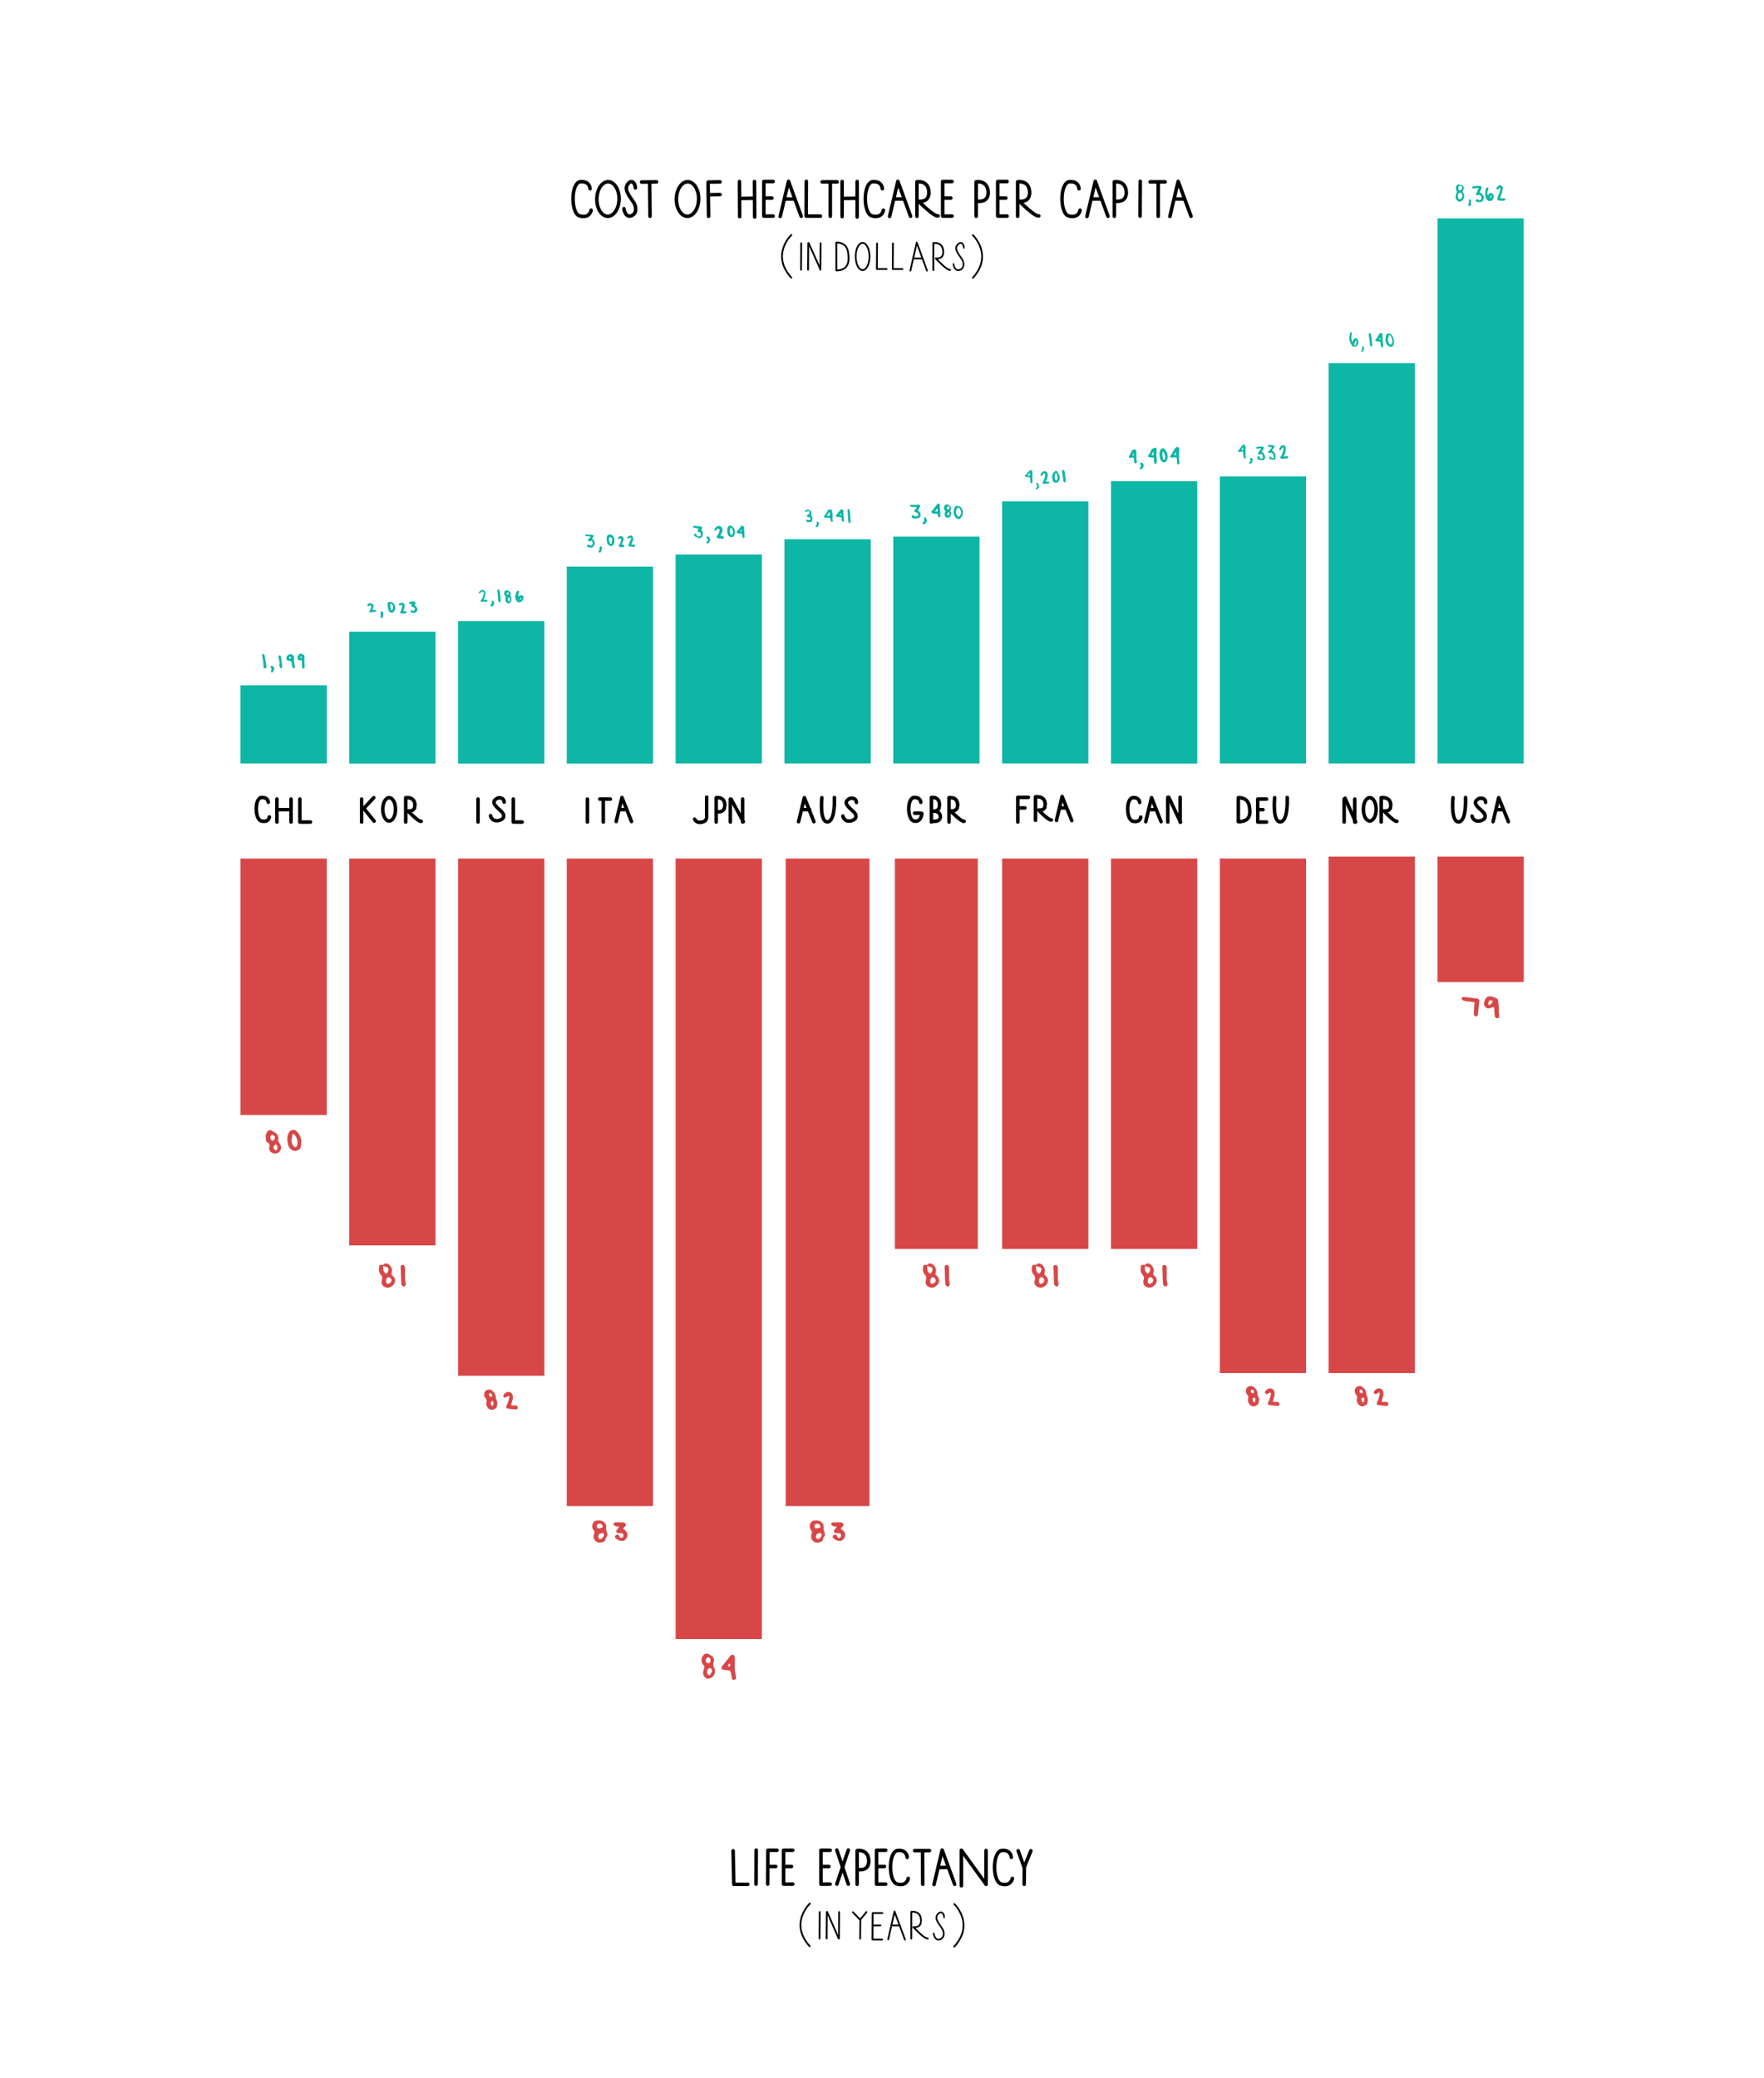 <?xml version="1.0" encoding="utf-8"?>
<!-- Generator: Adobe Illustrator 17.1.0, SVG Export Plug-In . SVG Version: 6.00 Build 0)  -->
<!DOCTYPE svg PUBLIC "-//W3C//DTD SVG 1.1//EN" "http://www.w3.org/Graphics/SVG/1.1/DTD/svg11.dtd">
<svg version="1.1" id="Layer_1" xmlns="http://www.w3.org/2000/svg" xmlns:xlink="http://www.w3.org/1999/xlink" x="0px" y="0px"
	 viewBox="0 0 1000 1178" enable-background="new 0 0 1000 1178" xml:space="preserve">
<rect x="136.3" y="388.5" fill="#0DB6A5" width="48.9" height="44.3"/>
<rect x="198" y="358.1" fill="#0DB6A5" width="48.9" height="74.8"/>
<rect x="259.7" y="352.1" fill="#0DB6A5" width="48.9" height="80.8"/>
<rect x="321.3" y="321.2" fill="#0DB6A5" width="48.9" height="111.7"/>
<rect x="383" y="314.4" fill="#0DB6A5" width="48.9" height="118.4"/>
<rect x="444.7" y="305.7" fill="#0DB6A5" width="48.9" height="127.1"/>
<rect x="506.4" y="304.2" fill="#0DB6A5" width="48.9" height="128.6"/>
<rect x="568.1" y="284.2" fill="#0DB6A5" width="48.9" height="148.6"/>
<rect x="629.8" y="272.8" fill="#0DB6A5" width="48.9" height="160.1"/>
<rect x="691.5" y="270.1" fill="#0DB6A5" width="48.9" height="162.7"/>
<rect x="753.2" y="205.9" fill="#0DB6A5" width="48.9" height="226.9"/>
<rect x="814.9" y="123.8" fill="#0DB6A5" width="48.9" height="309"/>
<rect x="136.3" y="486.7" fill="#D84748" width="48.9" height="145.4"/>
<rect x="198" y="486.7" fill="#D84748" width="48.9" height="219.3"/>
<rect x="259.7" y="486.7" fill="#D84748" width="48.9" height="293.2"/>
<rect x="321.3" y="486.7" fill="#D84748" width="48.9" height="367.1"/>
<rect x="383" y="486.7" fill="#D84748" width="48.9" height="442.5"/>
<rect x="445.4" y="486.7" fill="#D84748" width="47.5" height="367.1"/>
<rect x="507.3" y="486.7" fill="#D84748" width="47" height="221.3"/>
<rect x="568.1" y="486.7" fill="#D84748" width="48.9" height="221.3"/>
<rect x="629.8" y="486.7" fill="#D84748" width="48.9" height="221.3"/>
<rect x="691.5" y="486.7" fill="#D84748" width="48.9" height="291.7"/>
<rect x="753.2" y="485.6" fill="#D84748" width="48.9" height="292.8"/>
<rect x="814.9" y="485.6" fill="#D84748" width="48.9" height="71.1"/>
<g>
	<path fill="#D84748" d="M157.9,645.4c-0.8,1.2,0.2,2.1,0.9,3.2c1.1,1.7,0.4,4.2-1.3,5c-1.4,0.6-3.2,0.3-4.2-0.8
		c-0.7-0.8-0.9-1.9-0.6-2.9c0.3-1.1,0-1.7-1-2.2c-0.9-0.4-0.9-1.4-1-2.2c-0.3-1.3,0-2.5,0.6-3.6c0.4-0.8,1.1-1.3,2.1-1.3
		c0.3,0,0.5,0.2,0.7,0.3c0.5,0.3,0.9,0.8,1.4,1C157.1,642.5,157.6,643.6,157.9,645.4z M153.3,644.9c0.1,0.4,0,0.8,0.2,1
		c0.2,0.3,0.6,0.7,0.9,0.7c0.8,0,1.5-0.9,1.5-1.8c0-0.6-1-1.5-1.7-1.5c-0.2,0-0.5,0.2-0.6,0.4C153.4,644.1,153.3,644.5,153.3,644.9z
		 M155.1,650.5c0,0.3,0,0.6,0.1,0.7c0.3,0.3,0.7,0.7,1.1,0.9c0.2,0.1,0.7-0.2,0.8-0.3c0.1-0.7,0.2-1.5,0.1-2.2c-0.1-0.4-0.6-0.7-1-1
		c-0.3,0.4-0.6,0.7-0.9,1.1C155.1,650,155.1,650.3,155.1,650.5z"/>
	<path fill="#D84748" d="M170.8,647.7c-0.1,0.7-0.1,1.4-0.2,2.1c-0.2,2.1-3,3.2-4.8,2.3c-2.5-1.3-2.6-3.5-2.9-5.7
		c-0.2-1.5,0.2-3,0.9-4.4c0.8-1.6,3.1-2,4.3-0.7C169.9,643,170.9,645.1,170.8,647.7z M165.3,646.2c-0.1,1.4,0.3,2.6,1.2,3.6
		c0.3,0.3,0.7,0.6,1.1,0.5c0.3,0,0.6-0.5,0.8-0.8c0.8-1.8-0.1-5.1-1.6-6.4c-0.7-0.6-0.9-0.3-1,0.3
		C165.6,644.4,165.5,645.3,165.3,646.2z"/>
</g>
<g>
	<path fill="#D84748" d="M771.2,785.7c0.4,0.2,0.9,0.3,1.2,0.6c1.4,1,2.2,2.4,2.2,4.2c0,0.3,0,0.6,0.2,0.8c0.8,1.4,0.7,2.8,0.3,4.3
		c-0.1,0.3-0.3,0.6-0.5,0.7c-1.3,1-2.5,1.2-3.6,0.6c-1.3-0.7-2.1-2.4-1.8-3.8c0.3-0.9,0.3-1.7-0.5-2.5c-0.8-0.8-0.8-1.9-0.6-3
		C768.5,786.3,769.5,785.7,771.2,785.7z M773.4,793.3c0-0.1-0.1-0.4-0.2-0.7c-0.1-0.2-0.5-0.5-0.6-0.4c-0.7,0.3-0.9,1-0.7,1.7
		c0.2,0.5,0.5,0.9,0.8,1.4c0.2-0.5,0.5-1,0.7-1.5C773.4,793.7,773.4,793.6,773.4,793.3z M772.5,789c0-0.6-0.6-1.3-1.1-1.2
		c-0.5,0-0.7,0.3-0.7,0.8c0.1,0.6,0.2,1.2,1.1,1.2C772.4,789.7,772.6,789.5,772.5,789z"/>
	<path fill="#D84748" d="M784.4,790.2c-0.3,1.2-0.6,2.5-1,3.7c-0.2,0.7,0.1,0.9,0.7,0.9c0.5,0,1.1-0.1,1.6-0.1
		c0.8,0,1.3,0.4,1.3,1.2c0.1,0.9-0.5,1.2-1.2,1.1c-1.6-0.1-3.1-0.3-4.6-0.5c-0.9-0.1-0.8-0.9-0.6-1.5c0.1-0.5,0.4-0.9,0.6-1.3
		c0.4-1.1,0.7-2.2,1-3.4c0.1-0.3-0.1-0.6-0.2-0.9c-0.3,0.1-0.6,0.2-0.9,0.3c-0.4,0.2-0.8,0.5-1.2,0.5c-0.9,0.2-1.3-0.5-1-1.3
		c0.5-1,2-2.1,3.3-1.8c1.4,0.4,2.1,1.3,2,2.9c0,0.1,0,0.2,0,0.3C784.3,790.2,784.4,790.2,784.4,790.2z"/>
</g>
<g>
	<path fill="#D84748" d="M709.5,785.7c0.4,0.2,0.9,0.3,1.2,0.6c1.4,1,2.2,2.4,2.2,4.2c0,0.3,0,0.6,0.2,0.8c0.8,1.4,0.7,2.8,0.3,4.3
		c-0.1,0.3-0.3,0.6-0.5,0.7c-1.3,1-2.5,1.2-3.6,0.6c-1.3-0.7-2.1-2.4-1.8-3.8c0.3-0.9,0.3-1.7-0.5-2.5c-0.8-0.8-0.8-1.9-0.6-3
		C706.8,786.3,707.8,785.7,709.5,785.7z M711.7,793.3c0-0.1-0.1-0.4-0.2-0.7c-0.1-0.2-0.5-0.5-0.6-0.4c-0.7,0.3-0.9,1-0.7,1.7
		c0.2,0.5,0.5,0.9,0.8,1.4c0.2-0.5,0.5-1,0.7-1.5C711.7,793.7,711.7,793.6,711.7,793.3z M710.9,789c0-0.6-0.6-1.3-1.1-1.2
		c-0.5,0-0.7,0.3-0.7,0.8c0.1,0.6,0.2,1.2,1.1,1.2C710.7,789.7,710.9,789.5,710.9,789z"/>
	<path fill="#D84748" d="M722.7,790.2c-0.3,1.2-0.6,2.5-1,3.7c-0.2,0.7,0.1,0.9,0.7,0.9c0.5,0,1.1-0.1,1.6-0.1
		c0.8,0,1.3,0.4,1.3,1.2c0.1,0.9-0.5,1.2-1.2,1.1c-1.6-0.1-3.1-0.3-4.6-0.5c-0.9-0.1-0.8-0.9-0.6-1.5c0.1-0.5,0.4-0.9,0.6-1.3
		c0.4-1.1,0.7-2.2,1-3.4c0.1-0.3-0.1-0.6-0.2-0.9c-0.3,0.1-0.6,0.2-0.9,0.3c-0.4,0.2-0.8,0.5-1.2,0.5c-0.9,0.2-1.3-0.5-1-1.3
		c0.5-1,2-2.1,3.3-1.8c1.4,0.4,2.1,1.3,2,2.9c0,0.1,0,0.2,0,0.3C722.6,790.2,722.7,790.2,722.7,790.2z"/>
</g>
<g>
	<path fill="#D84748" d="M277.7,787.7c0.4,0.2,0.9,0.3,1.2,0.6c1.4,1,2.2,2.4,2.2,4.2c0,0.3,0,0.6,0.2,0.8c0.8,1.4,0.7,2.8,0.3,4.3
		c-0.1,0.3-0.3,0.6-0.5,0.7c-1.3,1-2.5,1.2-3.6,0.6c-1.3-0.7-2.1-2.4-1.8-3.8c0.3-0.9,0.3-1.7-0.5-2.5c-0.8-0.8-0.8-1.9-0.6-3
		C275,788.3,276,787.7,277.7,787.7z M279.8,795.3c0-0.1-0.1-0.4-0.2-0.7c-0.1-0.2-0.5-0.5-0.6-0.4c-0.7,0.3-0.9,1-0.7,1.7
		c0.2,0.5,0.5,0.9,0.8,1.4c0.2-0.5,0.5-1,0.7-1.5C279.9,795.7,279.8,795.6,279.8,795.3z M279,791c0-0.6-0.6-1.3-1.1-1.2
		c-0.5,0-0.7,0.3-0.7,0.8c0.1,0.6,0.2,1.2,1.1,1.2C278.8,791.7,279.1,791.5,279,791z"/>
	<path fill="#D84748" d="M290.9,792.2c-0.3,1.2-0.6,2.5-1,3.7c-0.2,0.7,0.1,0.9,0.7,0.9c0.5,0,1.1-0.1,1.6-0.1
		c0.8,0,1.3,0.4,1.3,1.2c0.1,0.9-0.5,1.2-1.2,1.1c-1.6-0.1-3.1-0.3-4.6-0.5c-0.9-0.1-0.8-0.9-0.6-1.5c0.1-0.5,0.4-0.9,0.6-1.3
		c0.4-1.1,0.7-2.2,1-3.4c0.1-0.3-0.1-0.6-0.2-0.9c-0.3,0.1-0.6,0.2-0.9,0.3c-0.4,0.2-0.8,0.5-1.2,0.5c-0.9,0.2-1.3-0.5-1-1.3
		c0.5-1,2-2.1,3.3-1.8c1.4,0.4,2.1,1.3,2,2.9c0,0.1,0,0.2,0,0.3C290.8,792.2,290.8,792.2,290.9,792.2z"/>
</g>
<g>
	<path fill="#D84748" d="M462.9,862c1.3-0.1,2.4,0.4,3.3,1.4c0.9,1,0.8,2.2,0.7,3.3c0,0.4,0.1,0.8,0.2,1.2c0.6,1.3,0.9,2.5-0.2,3.7
		c-0.1,0.1-0.2,0.2-0.2,0.3c0,1.7-1.1,2.3-2.6,2.5c-1.8,0.3-3.1-0.3-4-1.9c-0.5-1-0.3-2.1,0-3c0.3-0.8,0.3-1.4-0.3-2.1
		c-1.1-1.3-1-3.3,0.1-4.6C460.7,862.1,461.4,861.9,462.9,862z M463.4,872.5c1.4,0,2.7-1.8,2.3-2.8c-0.2-0.4-0.4-0.8-1-0.6
		c-0.4,0.2-0.8,0.1-1.2,0.3c-0.6,0.2-1.1,1.2-0.9,2.1C462.6,871.9,463.2,872.3,463.4,872.5z M463.7,866.2c1.1,0,1.3-0.1,1.3-0.9
		c0-0.6-0.6-1.4-1.2-1.5c-1-0.2-2,0.3-2.1,1.1c0,0.5,0.3,1.1,0.5,1.6c0,0.1,0.6-0.1,0.9-0.2C463.4,866.2,463.7,866.2,463.7,866.2z"
		/>
	<path fill="#D84748" d="M474.3,865.4c-0.7-0.1-1.4,0-1.9-0.2c-0.5-0.2-1-0.6-1.3-1c-0.1-0.1,0.3-0.7,0.5-1c0.1-0.1,0.3-0.2,0.5-0.2
		c1.2,0,2.3,0,3.5,0c0.3,0,0.6,0.1,0.9,0c0.7,0,1.2,0.2,1.5,0.8c0.3,0.6,0.2,1.2-0.3,1.6c-0.1,0.1-0.2,0.1-0.3,0.2
		c-0.9,0.9-0.9,1,0.1,1.7c2,1.5,2.1,3.6,0.5,5.4c-1,1.1-2.3,1-3.5,0.6c-0.9-0.3-1.6-0.9-2.3-1.5c-0.2-0.2-0.2-0.9,0-1.2
		c0.2-0.3,0.8-0.6,1.2-0.6c0.5,0,1.1,0.2,1.2,0.9c0.1,0.6,0.4,1,1.1,0.9c0.7-0.1,1-0.4,1.1-1.1c0-0.7,0-1.3-0.8-1.5
		c-0.4-0.1-0.7-0.1-1.1-0.1c-0.4,0-0.8,0.1-1.1,0c-1.1-0.3-1.4-1.1-0.6-2c0.3-0.3,0.5-0.7,0.8-1C474,866,474.1,865.8,474.3,865.4z"
		/>
</g>
<g>
	<path fill="#D84748" d="M339.6,862c1.3-0.1,2.4,0.4,3.3,1.4c0.9,1,0.8,2.2,0.7,3.3c0,0.4,0.1,0.8,0.2,1.2c0.6,1.3,0.9,2.5-0.2,3.7
		c-0.1,0.1-0.2,0.2-0.2,0.3c0,1.7-1.1,2.3-2.6,2.5c-1.8,0.3-3.1-0.3-4-1.9c-0.5-1-0.3-2.1,0-3c0.3-0.8,0.3-1.4-0.3-2.1
		c-1.1-1.3-1-3.3,0.1-4.6C337.4,862.1,338,861.9,339.6,862z M340,872.5c1.4,0,2.7-1.8,2.3-2.8c-0.2-0.4-0.4-0.8-1-0.6
		c-0.4,0.2-0.8,0.1-1.2,0.3c-0.6,0.2-1.1,1.2-0.9,2.1C339.2,871.9,339.8,872.3,340,872.5z M340.3,866.2c1.1,0,1.3-0.1,1.3-0.9
		c0-0.6-0.6-1.4-1.2-1.5c-1-0.2-2,0.3-2.1,1.1c0,0.5,0.3,1.1,0.5,1.6c0,0.1,0.6-0.1,0.9-0.2C340,866.2,340.3,866.2,340.3,866.2z"/>
	<path fill="#D84748" d="M350.9,865.4c-0.7-0.1-1.4,0-1.9-0.2c-0.5-0.2-1-0.6-1.3-1c-0.1-0.1,0.3-0.7,0.5-1c0.1-0.1,0.3-0.2,0.5-0.2
		c1.2,0,2.3,0,3.5,0c0.3,0,0.6,0.1,0.9,0c0.7,0,1.2,0.2,1.5,0.8c0.3,0.6,0.2,1.2-0.3,1.6c-0.1,0.1-0.2,0.1-0.3,0.2
		c-0.9,0.9-0.9,1,0.1,1.7c2,1.5,2.1,3.6,0.5,5.4c-1,1.1-2.3,1-3.5,0.6c-0.9-0.3-1.6-0.9-2.3-1.5c-0.2-0.2-0.2-0.9,0-1.2
		c0.2-0.3,0.8-0.6,1.2-0.6c0.5,0,1.1,0.2,1.2,0.9c0.1,0.6,0.4,1,1.1,0.9c0.7-0.1,1-0.4,1.1-1.1c0-0.7,0-1.3-0.8-1.5
		c-0.4-0.1-0.7-0.1-1.1-0.1c-0.4,0-0.8,0.1-1.1,0c-1.1-0.3-1.4-1.1-0.6-2c0.3-0.3,0.5-0.7,0.8-1C350.6,866,350.7,865.8,350.9,865.4z
		"/>
</g>
<g>
	<path fill="#D84748" d="M401.4,951.7c-1.6-0.2-3-1.9-2.8-3.7c0.1-1,0.5-1.9,0.7-2.9c0.1-0.3,0-0.7-0.2-0.8c-2-1.8-1.9-4.9,0.2-6.5
		c0.7-0.6,2.2-0.5,3,0.2c0.4,0.3,0.9,0.6,1.3,0.9c1,0.7,1.3,1.7,1.1,2.9c0,0.3-0.1,0.6-0.2,0.9c-0.2,0.8-0.3,1.6,0.2,2.4
		c0.8,1.3,0.7,2.8,0.2,4.2c-0.4,0.9-1,1.6-2,1.9C402.4,951.4,401.9,951.6,401.4,951.7z M403.8,947c-0.3-0.5-0.6-1-0.9-1.3
		c-0.2-0.2-0.8-0.1-1.1,0.1c-0.9,0.6-1.2,2.2-0.7,3.2c0.4,0.8,1.1,1,1.6,0.2C403.1,948.7,403.4,947.9,403.8,947z M399.9,941.4
		c0.3,0.5,0.6,1.1,1,1.4c0.3,0.2,0.9,0.1,1.2-0.1c0.7-0.4,0.9-1.5,0.6-2.2c-0.3-0.9-1.5-1.3-2-0.7
		C400.4,940.2,400.2,940.7,399.9,941.4z"/>
	<path fill="#D84748" d="M416.6,940c0,2.3-0.1,4.6,0,6.8c0,1.1,0.4,2.1,0.5,3.1c0.2,1.7,0.4,1.7-0.9,2.4c-0.5,0.3-1.1-0.1-1.2-0.7
		c-0.3-1.4-0.5-2.8-0.9-4.1c-0.1-0.3-0.7-0.6-1.2-0.6c-0.9-0.2-1.8-0.1-2.7-0.3c-1.3-0.2-1.6-1.2-0.7-2.2c1.4-1.7,2.8-3.5,4.2-5.3
		c0.4-0.5,0.8-1.2,1.7-1C416.2,938.2,416.5,938.6,416.6,940z M413.9,943.1c-0.1,0-0.2,0-0.3-0.1c-0.2,0.3-0.5,0.5-0.7,0.8
		c-0.1,0.2-0.2,0.5-0.3,0.7c0.3,0.1,0.6,0.2,0.9,0.2c0.2,0,0.4-0.4,0.4-0.6C414,943.9,413.9,943.5,413.9,943.1z"/>
</g>
<g>
	<path fill="#D84748" d="M849.6,572.3c0.1,1.2,0.2,2.4,0.3,3.6c0.1,1.2-1.3,1.7-2,1.1c-0.4-0.3-0.6-1.2-0.6-1.8c-0.1-1-0.2-2-0.2-3
		c-0.1-1.4-0.2-1.5-1.5-1c-0.6,0.2-1.3,0.4-1.9,0.5c-0.6,0.1-1.9-0.9-2.2-1.6c-0.7-1.6,0.3-4.4,2-5.1c0.6-0.2,1.4-0.2,2.1-0.1
		c1,0.2,2,0.7,2.9,1.1c0.3,0.1,0.6,0.6,0.7,0.9c0.2,0.9,0.2,1.8,0.3,2.7c0.1,0.9,0.2,1.7,0.3,2.6
		C849.7,572.3,849.6,572.3,849.6,572.3z M843.7,569c0,0.8,0.4,1,1,0.6c0.5-0.4,0.9-0.9,1.3-1.4c0.4-0.5,0.2-0.9-0.4-1.1
		C844.5,566.7,843.7,567.6,843.7,569z"/>
	<path fill="#D84748" d="M834,567.9c-0.6-0.1-1.2-0.1-1.8-0.2c-0.5-0.1-1-0.1-1.4-0.2c-0.4-0.1-0.8-0.1-1.2-0.3
		c-0.6-0.2-1.1-0.7-0.9-1.4c0.2-0.7,0.8-0.7,1.5-0.6c2.2,0.3,4.4,0.5,6.6,0.8c1.9,0.3,2.1,0.8,1.7,2.7c-0.3,1.9-0.4,3.8-0.6,5.6
		c-0.1,0.5,0,1-0.3,1.4c-0.1,0.3-0.6,0.6-1,0.5c-0.3,0-0.7-0.4-0.9-0.7c-0.2-0.2-0.3-0.5-0.2-0.8c0.1-1.7,0.1-3.3,0.3-5
		C836.1,567.9,836,568.1,834,567.9z"/>
</g>
<g>
	<path fill="#D84748" d="M649,717.2c0.7-1.5,2.8-1.1,3.9,0.2c1.1,1.3,1.4,2.8,0.9,4.4c-0.3,0.8,0.3,1.2,0.7,1.5
		c1.6,1.3,1.7,3.4,0.4,4.9c-1.7,2-3.8,2.4-5.7,0.9c-1.1-0.8-1.3-2.2-0.9-3.5c0.4-1.3,0.2-2-0.7-3.1c-1.2-1.3-1.1-3.1-0.8-4.8
		C646.9,717,647.8,716.8,649,717.2z M649,717.7c0.1,1,0,1.9,0.2,2.6c0.2,0.6,0.7,1.3,1.3,1.7c0.4,0.3,1.2-0.8,1.4-1.6
		c0-0.1,0-0.2,0.1-0.3c0.1-0.9,0-1.6-1-1.8C650.4,718,649.8,717.9,649,717.7z M650.7,726.4c-0.1,0-0.1,0.1-0.2,0.1
		c0.3,0.5,0.5,1.1,0.9,1.3c0.3,0.2,0.9-0.2,1.4-0.4c0.2-0.1,0.3-0.2,0.4-0.3c0.5-0.6,0.8-1.4,0.3-2.1c-0.3-0.4-0.9-1-1.4-1
		c-0.8,0-1.2,0.8-1.4,1.6C650.8,726,650.8,726.2,650.7,726.4z"/>
	<path fill="#D84748" d="M661.4,719.1c0,2,0,4.1,0,6.1c0,0.7,0.2,1.5,0.4,2.2c0.2,0.9-0.2,1.7-0.9,1.9c-0.6,0.1-1.5-0.6-1.6-1.3
		c-0.2-2.5-0.2-5-0.3-7.6c0-0.6-0.1-1.3-0.1-1.9c0-1.1,0.4-1.4,1.2-1.4c0.7,0,1.2,0.6,1.3,1.5C661.4,718.8,661.4,719,661.4,719.1
		C661.4,719.1,661.4,719.1,661.4,719.1z"/>
</g>
<g>
	<path fill="#D84748" d="M587.3,717.2c0.7-1.5,2.8-1.1,3.9,0.2c1.1,1.3,1.4,2.8,0.9,4.4c-0.3,0.8,0.3,1.2,0.7,1.5
		c1.6,1.3,1.7,3.4,0.4,4.9c-1.7,2-3.8,2.4-5.7,0.9c-1.1-0.8-1.3-2.2-0.9-3.5c0.4-1.3,0.2-2-0.7-3.1c-1.2-1.3-1.1-3.1-0.8-4.8
		C585.2,717,586.1,716.8,587.3,717.2z M587.3,717.7c0.1,1,0,1.9,0.2,2.6c0.2,0.6,0.7,1.3,1.3,1.7c0.4,0.3,1.2-0.8,1.4-1.6
		c0-0.1,0-0.2,0.1-0.3c0.1-0.9,0-1.6-1-1.8C588.7,718,588.2,717.9,587.3,717.7z M589,726.4c-0.1,0-0.1,0.1-0.2,0.1
		c0.3,0.5,0.5,1.1,0.9,1.3c0.3,0.2,0.9-0.2,1.4-0.4c0.2-0.1,0.3-0.2,0.4-0.3c0.5-0.6,0.8-1.4,0.3-2.1c-0.3-0.4-0.9-1-1.4-1
		c-0.8,0-1.2,0.8-1.4,1.6C589.1,726,589.1,726.2,589,726.4z"/>
	<path fill="#D84748" d="M599.7,719.1c0,2,0,4.1,0,6.1c0,0.7,0.2,1.5,0.4,2.2c0.2,0.9-0.2,1.7-0.9,1.9c-0.6,0.1-1.5-0.6-1.6-1.3
		c-0.2-2.5-0.2-5-0.3-7.6c0-0.6-0.1-1.3-0.1-1.9c0-1.1,0.4-1.4,1.2-1.4c0.7,0,1.2,0.6,1.3,1.5C599.7,718.8,599.7,719,599.7,719.1
		C599.7,719.1,599.7,719.1,599.7,719.1z"/>
</g>
<g>
	<path fill="#D84748" d="M525.6,717.2c0.7-1.5,2.8-1.1,3.9,0.2c1.1,1.3,1.4,2.8,0.9,4.4c-0.3,0.8,0.3,1.2,0.7,1.5
		c1.6,1.3,1.7,3.4,0.4,4.9c-1.7,2-3.8,2.4-5.7,0.9c-1.1-0.8-1.3-2.2-0.9-3.5c0.4-1.3,0.2-2-0.7-3.1c-1.2-1.3-1.1-3.1-0.8-4.8
		C523.5,717,524.5,716.8,525.6,717.2z M525.6,717.7c0.1,1,0,1.9,0.2,2.6c0.2,0.6,0.7,1.3,1.3,1.7c0.4,0.3,1.2-0.8,1.4-1.6
		c0-0.1,0-0.2,0.1-0.3c0.1-0.9,0-1.6-1-1.8C527,718,526.5,717.9,525.6,717.7z M527.4,726.4c-0.1,0-0.1,0.1-0.2,0.1
		c0.3,0.5,0.5,1.1,0.9,1.3c0.3,0.2,0.9-0.2,1.4-0.4c0.2-0.1,0.3-0.2,0.4-0.3c0.5-0.6,0.8-1.4,0.3-2.1c-0.3-0.4-0.9-1-1.4-1
		c-0.8,0-1.2,0.8-1.4,1.6C527.4,726,527.4,726.2,527.4,726.4z"/>
	<path fill="#D84748" d="M538,719.1c0,2,0,4.1,0,6.1c0,0.7,0.2,1.5,0.4,2.2c0.2,0.9-0.2,1.7-0.9,1.9c-0.6,0.1-1.5-0.6-1.6-1.3
		c-0.2-2.5-0.2-5-0.3-7.6c0-0.6-0.1-1.3-0.1-1.9c0-1.1,0.4-1.4,1.2-1.4c0.7,0,1.2,0.6,1.3,1.5C538,718.8,538,719,538,719.1
		C538,719.1,538,719.1,538,719.1z"/>
</g>
<g>
	<path fill="#D84748" d="M217.2,717.2c0.7-1.5,2.8-1.1,3.9,0.2c1.1,1.3,1.4,2.8,0.9,4.4c-0.3,0.8,0.3,1.2,0.7,1.5
		c1.6,1.3,1.7,3.4,0.4,4.9c-1.7,2-3.8,2.4-5.7,0.9c-1.1-0.8-1.3-2.2-0.9-3.5c0.4-1.3,0.2-2-0.7-3.1c-1.2-1.3-1.1-3.1-0.8-4.8
		C215.1,717,216,716.8,217.2,717.2z M217.2,717.7c0.1,1,0,1.9,0.2,2.6c0.2,0.6,0.7,1.3,1.3,1.7c0.4,0.3,1.2-0.8,1.4-1.6
		c0-0.1,0-0.2,0.1-0.3c0.1-0.9,0-1.6-1-1.8C218.6,718,218,717.9,217.2,717.7z M218.9,726.4c-0.1,0-0.1,0.1-0.2,0.1
		c0.3,0.5,0.5,1.1,0.9,1.3c0.3,0.2,0.9-0.2,1.4-0.4c0.2-0.1,0.3-0.2,0.4-0.3c0.5-0.6,0.8-1.4,0.3-2.1c-0.3-0.4-0.9-1-1.4-1
		c-0.8,0-1.2,0.8-1.4,1.6C218.9,726,218.9,726.2,218.9,726.4z"/>
	<path fill="#D84748" d="M229.6,719.1c0,2,0,4.1,0,6.1c0,0.7,0.2,1.5,0.4,2.2c0.2,0.9-0.2,1.7-0.9,1.9c-0.6,0.1-1.5-0.6-1.6-1.3
		c-0.2-2.5-0.2-5-0.3-7.6c0-0.6-0.1-1.3-0.1-1.9c0-1.1,0.4-1.4,1.2-1.4c0.7,0,1.2,0.6,1.3,1.5C229.5,718.8,229.5,719,229.6,719.1
		C229.5,719.1,229.5,719.1,229.6,719.1z"/>
</g>
<g>
	<path fill="#0DB6A5" d="M396.4,305.1c-0.5-0.2-1-0.5-1.6-0.6c-0.7-0.2-1-0.6-1.3-1.1c-0.2-0.4,0-0.6,0.2-0.8
		c0.3-0.3,0.5-0.1,0.7,0.1c0.2,0.2,0.4,0.4,0.5,0.6c0.3,0.6,0.8,0.8,1.4,0.8c0.7,0,1.2-0.8,1-1.5c-0.3-0.8-0.3-0.8-1.2-1
		c-0.3,0-0.6-0.2-0.7-0.4c-0.1-0.2,0.1-0.5,0.2-0.7c0-0.1,0.1-0.1,0.1-0.2c0.1-0.2,0.2-0.4,0.4-0.6c-0.3-0.1-0.5-0.1-0.8-0.2
		c-0.7-0.1-1.3-0.2-2-0.4c-0.2-0.1-0.4-0.3-0.5-0.5c0.2-0.2,0.4-0.5,0.6-0.5c0.5-0.1,0.9,0,1.4,0.1c0.9,0.1,1.7,0.2,2.6,0.3
		c0.6,0.1,0.9,0.6,0.6,1.1c-0.1,0.1-0.2,0.3-0.3,0.4c-0.2,0.3-0.3,0.5,0.1,0.8c0.6,0.4,0.8,1.7,0.6,2.4c0,0.1-0.1,0.3-0.1,0.4
		C398,304.7,397.4,304.9,396.4,305.1z"/>
	<path fill="#0DB6A5" d="M407.2,298.1c1.6,0,2.9,1.6,2.3,3.1c-0.3,0.7-0.6,1.4-0.9,2.1c-0.2,0.4-0.1,0.6,0.3,0.6
		c0.2,0,0.5,0,0.7,0.1c0.2,0,0.4,0,0.4,0.1c0.2,0.3,0.3,0.6,0.5,0.9c-0.4,0.2-0.7,0.5-1.1,0.4c-0.8,0-1.5-0.2-2.3-0.3
		c-0.1,0-0.3-0.1-0.4-0.1c-0.5-0.2-0.6-0.5-0.3-1c0.4-0.6,0.8-1.2,1.1-1.8c0.2-0.6,0.4-1.2,0.4-1.8c0-0.2-0.2-0.6-0.5-0.7
		c-0.4-0.2-0.6,0.1-0.8,0.3c-0.3,0.3-0.6,0.6-0.9,0.8c-0.2,0.1-0.6,0-0.7-0.1c-0.1-0.1-0.1-0.5,0-0.6c0.3-0.5,0.7-1,1.1-1.4
		C406.5,298.4,406.9,298.3,407.2,298.1z"/>
	<path fill="#0DB6A5" d="M412.2,300.7c0.1-0.5,0.1-0.9,0.2-1.4c0.5-1.5,1.7-1.7,2.8-0.8c1.5,1.2,2,3.7,0.7,5.5
		c-0.3,0.4-0.8,0.6-1.4,0.5c-1-0.2-1.7-0.8-2-1.8C412.4,302,412.3,301.3,412.2,300.7z M413.6,301c0.2,0.6,0.5,1.3,0.7,2
		c0.1,0.3,0.4,0.4,0.7,0.1c0.5-0.5,0.7-1.8,0.4-2.5c-0.2-0.4-0.4-0.7-0.6-1.1c-0.2-0.4-0.6-0.5-0.7-0.2
		C413.9,299.9,413.8,300.4,413.6,301z"/>
	<path fill="#0DB6A5" d="M421.8,299.9c0.1,1.4,0.2,2.8,0.3,4.2c0.1,0.6,0,0.8-0.6,0.9c-0.4,0.1-0.5-0.3-0.6-0.6
		c-0.1-0.4-0.1-0.7-0.1-1.1c0-0.6-0.2-0.8-0.8-0.9c-0.4,0-0.9,0-1.3,0c-0.2,0-0.5-0.1-0.7-0.2c-0.5-0.3-0.6-0.6-0.2-1
		c0.5-0.6,1-1.2,1.5-1.8c0.2-0.2,0.4-0.4,0.5-0.7c0.4-0.6,0.6-0.7,1.2-0.6c0.5,0.1,0.9,0.6,0.9,1.2
		C421.9,299.6,421.8,299.8,421.8,299.9C421.8,299.9,421.8,299.9,421.8,299.9z M419.6,301.1c0,0.1,0,0.1,0,0.2c0.2,0,0.5,0.1,0.7,0
		c0.1-0.1,0.1-0.4,0.1-0.6c0-0.1-0.1-0.2-0.1-0.2c-0.1,0-0.2,0-0.3,0.1C419.9,300.7,419.8,300.9,419.6,301.1z"/>
	<path fill="#0DB6A5" d="M401.4,306.3c-0.2-0.4-0.3-0.8-0.6-1.1c-0.3-0.3-0.4-0.7-0.1-1c0.3-0.3,0.7-0.1,1,0.1
		c0.5,0.4,0.8,0.9,0.9,1.5c0.1,0.6-0.6,2-1.2,2.2c-0.3,0.1-0.7,0-0.9-0.2c-0.3-0.2-0.1-0.5,0.2-0.7
		C401,306.9,401.2,306.6,401.4,306.3z"/>
</g>
<g>
	<path fill="#0DB6A5" d="M519.5,287.4c-0.6,0-1.2,0-1.8,0c-0.5,0-0.9-0.1-1.4-0.2c-0.2,0-0.3-0.2-0.4-0.3c-0.1-0.1-0.2-0.4-0.1-0.5
		c0-0.1,0.3-0.2,0.5-0.2c1,0,2,0,2.9,0c0.5,0,0.9-0.1,1.4-0.1c0.3,0,0.8,0.1,1,0.3c0.1,0.1,0,0.6-0.1,0.9c-0.3,0.6-0.6,1.1-1,1.6
		c-0.2,0.3-0.1,0.4,0.1,0.6c0.4,0.5,0.9,1,1.1,1.5c0.5,1.5,0.1,2.4-1.4,2.8c-1,0.2-2,0.2-3-0.2c-0.4-0.1-0.6-0.5-0.5-0.8
		c0.1-0.3,0.3-0.6,0.5-0.7c0.3-0.1,0.7,0.1,0.9,0.3c0.5,0.4,2,0.4,2.3-0.1c0.1-0.1,0.1-0.3,0.1-0.5c-0.1-0.8-0.7-1.3-1.4-1.4
		c-0.1,0-0.2-0.1-0.3-0.1c-0.8-0.3-0.9-0.5-0.3-1.2c0.4-0.5,0.7-0.9,1.1-1.4C519.6,287.5,519.5,287.4,519.5,287.4z"/>
	<path fill="#0DB6A5" d="M537.3,285.9c0.2,0.1,0.5,0.4,0.8,0.6c0.5,0.4,1.1,0.7,1,1.5c0,0.2,0,0.5-0.1,0.6c-0.4,0.6-0.3,1.1,0,1.7
		c0.6,1,0.1,2.5-0.9,3c-0.6,0.3-1.4,0.3-1.8,0c-0.8-0.7-1.1-1.5-0.7-2.4c0.1-0.2,0.1-0.4,0.2-0.6c0.2-0.4,0.1-0.7-0.2-1
		c-0.7-0.9-0.7-1.8,0-2.8C536.3,286,536.5,285.9,537.3,285.9z M536.8,288c0,0.5,0.2,0.8,0.5,0.8c0.5,0,1-0.6,1-1.1
		c0-0.4-0.3-0.7-0.7-0.7C537.1,287,536.8,287.4,536.8,288z M538.2,291.3c0-0.2,0-0.4-0.1-0.5c-0.1-0.2-0.2-0.3-0.3-0.5
		c-0.1,0.1-0.3,0.2-0.4,0.3c-0.2,0.4-0.3,0.7-0.4,1.1c0,0.2,0.2,0.5,0.3,0.5c0.2,0,0.4-0.1,0.6-0.3
		C538.1,291.8,538.2,291.5,538.2,291.3z"/>
	<path fill="#0DB6A5" d="M532.8,287.3c0.1,1.4,0.2,2.9,0.3,4.4c0,0.3,0.1,0.7,0,1c0,0.2-0.3,0.5-0.4,0.5c-0.2,0-0.7-0.1-0.8-0.3
		c-0.2-0.4-0.3-0.8-0.3-1.2c0-0.4-0.2-0.4-0.4-0.4c-0.7,0-1.4-0.1-2.1-0.2c-0.3,0-0.6-0.1-0.8-0.3c-0.4-0.4-0.4-0.6,0-1.1
		c0.8-1,1.5-2,2.3-3c0.1-0.1,0.1-0.2,0.2-0.3c0.3-0.1,0.4-0.2,0.5-0.6c0.1-0.4,0.7-0.5,1.1-0.2C532.6,286.2,532.9,286.6,532.8,287.3
		z M531.4,288.4c0,0-0.1,0-0.1-0.1c-0.4,0.5-0.8,1-1.3,1.5c0.2,0.1,0.3,0.1,0.4,0.1c0.9,0.2,1.3,0,1.1-0.9
		C531.4,288.8,531.4,288.6,531.4,288.4z"/>
	<path fill="#0DB6A5" d="M545.9,290.1c-0.1,1.7-0.5,2.8-1.5,3.8c-0.6,0.6-1.3,0.5-2,0c-0.9-0.5-1.3-1.4-1.6-2.3
		c-0.4-1.4-0.2-2.7,0.4-4c0.3-0.7,0.9-0.8,1.6-0.8c1.2,0.1,2.1,0.6,2.5,1.7C545.6,289.1,545.8,289.7,545.9,290.1z M544.8,290.7
		c0-1.4-0.5-2.2-1.2-2.8c-0.3-0.3-0.8-0.1-1,0.2c-0.2,0.4-0.3,0.7-0.5,1.1c-0.5,1.3,0,2.4,0.8,3.4c0.4,0.5,0.8,0.4,1.1-0.1
		C544.5,291.9,544.8,291.1,544.8,290.7z"/>
	<path fill="#0DB6A5" d="M525.5,295c0,1-0.8,1.5-1.4,2.1c-0.3,0.3-0.7,0.1-1-0.2c-0.3-0.3-0.2-0.5,0.1-0.8c0.3-0.2,0.6-0.5,0.7-0.8
		c0.1-0.2,0.1-0.5,0.1-0.8c-0.1-0.4-0.5-0.7,0-1.1c0.4-0.3,0.8,0.1,1.1,0.4C525.2,294.2,525.3,294.7,525.5,295z"/>
</g>
<g>
	<path fill="#0DB6A5" d="M668.4,256.3c-0.1,0.8-0.1,1.5-0.1,2.3c0,0.2,0.2,0.5,0.1,0.7c-0.2,0.9,0,1.7,0.2,2.5c0.1,0.3,0,0.7-0.1,1
		c-0.1,0.2-0.4,0.4-0.6,0.5c-0.3,0.1-0.6-0.1-0.6-0.5c0-0.5-0.1-1-0.1-1.5c0-0.5-0.1-1-0.1-1.6c0-0.2-0.2-0.4-0.3-0.4
		c-0.4,0-0.8,0-1.2,0c-0.6,0-1.1,0.1-1.7,0.1c-0.5,0-0.7-0.6-0.4-1c0.2-0.3,0.5-0.6,0.7-1c0.5-0.9,1-1.8,1.5-2.7
		c0.2-0.3,0.4-0.6,0.8-0.7c0.1,0,0.3-0.1,0.3-0.3c0.2-0.3,0.4-0.5,0.8-0.3c0.4,0.1,0.7,0.3,0.8,0.8c0,0.7,0,1.4,0,2.1
		C668.2,256.3,668.3,256.3,668.4,256.3z M666.6,256.4c0,0-0.1,0-0.1,0c-0.3,0.5-0.6,0.9-1,1.5c0.5,0,0.7,0,1,0
		c0.1,0,0.2-0.2,0.2-0.2C666.7,257.2,666.6,256.8,666.6,256.4z"/>
	<path fill="#0DB6A5" d="M655.5,257.3c0.1,1.3,0.2,2.5,0.3,3.8c0,0.4-0.1,0.8-0.1,1.2c0,0.4-0.2,0.6-0.6,0.6c-0.4,0-0.8,0-0.8-0.6
		c-0.1-0.8-0.2-1.6-0.2-2.3c0-0.4-0.2-0.6-0.6-0.6c-0.7,0-1.4-0.1-2.1-0.2c-0.6-0.1-0.8-0.7-0.4-1.2c0.9-0.9,1.3-2,1.8-3.1
		c0.2-0.4,0.3-0.7,0.9-0.6c0.1,0,0.3-0.1,0.4-0.2c0.5-0.5,1.3-0.4,1.5,0.3c0.1,0.5,0.1,1.1,0.1,1.7
		C655.6,256.6,655.6,257,655.5,257.3C655.6,257.3,655.5,257.3,655.5,257.3z M653.9,256.2c-0.1,0-0.1,0-0.2,0
		c-0.3,0.6-0.6,1.1-0.9,1.7c0.7,0.2,1,0.2,1.1-0.1C654,257.2,653.9,256.7,653.9,256.2z"/>
	<path fill="#0DB6A5" d="M657.3,257.7c0-1.1,0.2-2.1,0.7-2.9c0.4-0.6,1.3-1,2.1-0.3c1.1,1,1.7,2.4,1.8,3.9c0,0.7,0,1.4-0.2,2
		c-0.2,0.8-0.6,1.4-1.5,1.7c-0.7,0.2-1.2-0.2-1.6-0.6C657.5,260.4,657.4,259,657.3,257.7z M659.3,256c-0.1,0-0.1,0-0.2,0
		c-0.1,0.5-0.2,1-0.2,1.5c0.1,0.9,0.2,1.8,0.4,2.7c0,0.2,0.3,0.4,0.6,0.5c0.1,0,0.3-0.2,0.4-0.3c0.1-0.2,0.2-0.4,0.2-0.6
		C660.7,258.3,660.2,257.1,659.3,256z"/>
	<path fill="#0DB6A5" d="M644.2,257.3c0,0.9,0,1.9,0,2.8c0,0.4,0.2,0.9,0.2,1.3c0,0.2,0.1,0.4,0.1,0.5c-0.1,0.3,0,0.7-0.5,0.8
		c-0.5,0.1-0.9-0.2-1-0.7c-0.1-0.7-0.2-1.3-0.2-2c0-0.5-0.3-0.7-0.7-0.6c-0.4,0-0.9,0.2-1.3,0.2c-0.3,0-0.6-0.1-0.8-0.3
		c-0.1-0.1,0-0.5,0.1-0.7c0.5-1,1-2,1.5-3c0.3-0.6,1.3-1,1.9-0.8c0.2,0.1,0.4,0.3,0.5,0.5c0.1,0.3,0.1,0.6,0.2,1
		C644.2,256.6,644.2,256.9,644.2,257.3C644.2,257.3,644.2,257.3,644.2,257.3z M641.9,258.1c0,0,0,0.1,0.1,0.1c0.2,0,0.6,0,0.7-0.1
		c0.1-0.3,0-0.6,0-1c-0.1,0-0.1,0-0.2,0C642.3,257.4,642.1,257.7,641.9,258.1z"/>
	<path fill="#0DB6A5" d="M646.6,266c-0.2-0.1-0.4-0.2-0.6-0.4c0,0,0.2-0.4,0.3-0.5c0.6-0.6,0.7-1.1,0.2-1.9c-0.2-0.3-0.3-0.6,0-0.8
		c0.2-0.1,0.5-0.1,0.7,0c0.4,0.1,0.8,0.4,1,0.8c0.4,0.9-0.3,2.6-1.3,2.8C646.8,266,646.8,266,646.6,266z"/>
</g>
<g>
	<path fill="#0DB6A5" d="M171.2,376.1c0-0.5,0-1,0-1.5c0-0.3-0.1-0.4-0.4-0.3c-0.3,0.1-0.7,0.1-1,0c-1.1-0.2-1.3-0.9-1.1-1.9
		c0.1-0.4,0.4-0.8,0.6-1.2c0.7-0.9,1.4-0.7,2.6-0.1c0.5,0.3,0.8,0.7,0.7,1.3c-0.1,1.2-0.1,2.4,0,3.6c0,0.7,0.1,1.3,0.1,2
		c0,0.6-0.2,0.9-0.8,1c-0.5,0.1-0.6-0.4-0.6-0.7C171.2,377.6,171.2,376.9,171.2,376.1C171.2,376.1,171.2,376.1,171.2,376.1z
		 M171.2,372.1c-0.1,0-0.1-0.1-0.2-0.1c-0.5,0.1-0.6,0.5-0.8,0.8c0,0.1,0,0.3,0,0.3c0.1,0,0.3,0.1,0.3,0
		C170.8,372.8,171,372.4,171.2,372.1z"/>
	<path fill="#0DB6A5" d="M162.3,373.3c0-1.8,1.8-2.9,3.2-2.2c0.3,0.1,0.5,0.3,0.8,0.5c0.4,0.2,0.4,0.6,0.4,1c-0.1,0.8-0.1,1.6,0,2.5
		c0.1,0.9,0.2,1.8,0.4,2.7c0,0.4,0.2,0.9-0.4,1c-0.5,0.1-0.9-0.1-1-0.7c-0.2-0.9-0.3-1.8-0.4-2.8c-0.1-0.4-0.2-0.6-0.7-0.6
		c-0.5,0-1-0.1-1.4-0.2C162.5,374.2,162.3,373.7,162.3,373.3z M165,372.5c0,0-0.1-0.2-0.3-0.3c-0.4-0.1-0.9,0.5-0.8,0.9
		c0,0.1,0.2,0.4,0.3,0.4C164.5,373.6,164.9,373,165,372.5z"/>
	<path fill="#0DB6A5" d="M151,377.8c-0.1,0.4,0.1,1-0.6,1.1c-0.6,0.1-1-0.2-1-0.8c-0.1-1-0.1-2.1-0.2-3.1c-0.1-1.1-0.4-2.1-0.6-3.2
		c-0.1-0.6,0-0.9,0.5-1c0.4-0.1,0.8,0.2,0.9,0.7c0.3,1.8,0.6,3.5,1,5.3C151,377.2,151,377.5,151,377.8z"/>
	<path fill="#0DB6A5" d="M158.6,376.5c-0.2-1.3-0.4-2.5-0.7-3.8c-0.1-0.6,0-1,0.3-1.2c0.4-0.1,1,0.3,1.1,0.8
		c0.1,0.8,0.2,1.6,0.3,2.4c0.1,1,0.3,2.1,0.4,3.1c0.1,0.4,0,0.7-0.4,0.9c-0.4,0.2-0.9-0.1-1-0.5c-0.1-0.6-0.2-1.1-0.3-1.7
		C158.5,376.5,158.6,376.5,158.6,376.5z"/>
	<path fill="#0DB6A5" d="M155.5,379.1c-0.1,0.3-0.3,0.7-0.4,1c-0.1,0.2-0.3,0.4-0.3,0.6c0,0.6-0.5,0.5-0.8,0.5
		c-0.4-0.1-0.5-0.4-0.4-0.8c0.1-0.3,0.3-0.5,0.3-0.8c0-0.3-0.1-0.7-0.2-1c-0.2-0.3-0.5-0.7-0.2-1c0.2-0.2,0.8-0.1,1.1,0
		C155.1,377.9,155.4,378.4,155.5,379.1z"/>
</g>
<g>
	<path fill="#0DB6A5" d="M234.2,340.9c1,0.1,1.1,0.1,1.3,1c0.1,0.2-0.1,0.6-0.3,0.8c-0.2,0.2-0.1,0.3,0.1,0.5
		c0.4,0.4,0.8,0.9,1.1,1.4c0.5,0.8,0.2,1.8-0.5,2.4c-0.5,0.4-0.9,0.5-1.5,0.4c-0.2-0.1-0.5,0-0.7,0c-0.3,0-0.7,0-0.8-0.4
		c-0.1-0.3,0-0.7,0-1c0.3,0,0.7,0,1,0.1c0.3,0.1,0.5,0.4,0.8,0.2c0.2-0.2,0.4-0.6,0.5-0.9c0.1-0.6-0.3-1-0.9-1.2
		c-0.2,0-0.3-0.1-0.5-0.1c-0.6-0.2-0.8-0.5-0.5-1.1c0.1-0.1,0.1-0.3,0.1-0.5c-0.2,0-0.4,0-0.5-0.1c-0.3-0.1-0.6-0.1-0.9-0.2
		c-0.1-0.1-0.3-0.4-0.2-0.5c0-0.2,0.2-0.4,0.4-0.4C232.7,341.1,233.4,341,234.2,340.9z"/>
	<path fill="#0DB6A5" d="M219.7,342.9c0-0.3,0-0.7,0.1-1c0.1-0.5,0.7-0.8,1.4-0.7c1.5,0.2,2.7,1.1,2.8,2.9c0.1,1.1-0.1,2.2-1.1,3
		c-0.7,0.5-1.9,0.1-2.4-0.6C219.9,345.3,219.9,344.1,219.7,342.9z M222.8,344.3c0.1-0.7-0.2-1.3-0.8-1.8c-0.5-0.3-0.8-0.2-0.8,0.4
		c0.1,0.9,0.3,1.9,0.5,2.8c0,0.2,0.3,0.3,0.4,0.4c0.1-0.1,0.3-0.3,0.3-0.4C222.6,345.3,222.6,344.8,222.8,344.3z"/>
	<path fill="#0DB6A5" d="M229.4,347.7c-0.3,0-0.7,0.1-1.1,0.1c-0.3,0-0.6,0-0.9,0c-0.4-0.1-0.6-0.3-0.5-0.7c0.2-0.5,0.4-0.9,0.6-1.4
		c0.2-0.8,0.4-1.5,0.5-2.3c0-0.5-0.2-0.6-0.7-0.3c-0.5,0.3-0.8,0.3-1.1,0c-0.2-0.3-0.2-0.6,0.1-0.8c0.5-0.3,1.1-0.5,1.6-0.7
		c0.6-0.1,1.2,0.6,1.4,1.2c0.4,1.2-0.2,2.2-0.5,3.2c-0.1,0.5,0,0.5,0.4,0.5c0.3,0,0.7-0.1,1,0c0.3,0.1,0.5,0.4,0.3,0.7
		c-0.1,0.2-0.5,0.3-0.7,0.5C229.7,347.8,229.6,347.7,229.4,347.7z"/>
	<path fill="#0DB6A5" d="M211.3,345.8c0.5,0,0.9,0,1.4,0c0.2,0,0.4,0.2,0.6,0.3c0.1,0.1,0.1,0.4,0,0.4c-0.2,0.1-0.5,0.3-0.8,0.3
		c-0.3,0.1-0.5,0-0.8,0.1c-0.6,0.1-1.2,0.2-1.7,0.3c-0.2,0-0.6-0.2-0.6-0.3c0-0.2,0.1-0.6,0.2-0.8c0.5-0.8,1-1.5,0.8-2.5
		c0-0.2-0.2-0.5-0.3-0.5c-0.2,0-0.5,0.1-0.6,0.2c-0.3,0.4-0.7,0.5-1.1,0.3c-0.1-0.1-0.2-0.3-0.2-0.4c0.3-1,1.6-1.7,2.5-1.1
		c1.2,0.7,1.3,1.4,0.9,2.4C211.4,344.8,211.4,345.3,211.3,345.8z"/>
	<path fill="#0DB6A5" d="M217.2,348.2c0,0.5-0.1,1-0.1,1.5c0,0.4-0.2,0.7-0.7,0.6c-0.5-0.1-0.6-0.3-0.6-0.8c0-0.7,0-1.5,0-2.2
		c0-0.4,0.1-0.8,0.5-0.8c0.3,0,0.6,0.3,0.9,0.5c0,0,0,0.1,0,0.2C217.1,347.6,217.1,347.9,217.2,348.2z"/>
</g>
<g>
	<path fill="#0DB6A5" d="M827.1,104.6c0.6,0.2,1.4,0.3,2,0.6c0.6,0.2,0.9,1.3,0.7,1.9c-0.2,0.4-0.5,0.8-0.6,1.3
		c-0.1,0.1,0,0.4,0,0.5c0.2,0.4,0.5,0.8,0.7,1.2c0.4,1.2-0.1,2.9-1.1,3.7c-1,0.8-2.1,0.6-2.9-0.3c-0.5-0.6-0.8-1.2-0.7-1.9
		c0-0.8,0.3-1.7,0.6-2.4c0.1-0.3,0.2-0.6,0-0.9c-0.5-0.7-0.6-2.2-0.1-3C826,104.7,826.5,104.5,827.1,104.6z M829,110.9
		c-0.1-0.4-0.2-0.8-0.3-1.2c-0.2-0.4-1.3-0.6-1.6-0.3c-0.8,0.8-0.9,2.5-0.1,3.4c0.3,0.3,0.6,0.4,0.9,0.1
		C828.5,112.4,829,111.8,829,110.9z M826.7,106.8c0,0.6,0.3,1.1,0.8,1.1c0.6,0,1.4-0.7,1.4-1.5c0-0.6-0.5-1.1-1.2-1.1
		C827.1,105.3,826.7,105.9,826.7,106.8z"/>
	<path fill="#0DB6A5" d="M838.8,108.9c0.6,0.5,1.2,0.9,1.7,1.4c0.6,0.5,0.9,1.7,0.6,2.4c0,0.1-0.1,0.2-0.1,0.2
		c-0.4,1.4-1.2,1.7-2.4,1.7c-0.5,0-0.9,0-1.4-0.1c-0.2-0.1-0.5-0.5-0.6-0.7c-0.1-0.2,0.1-0.5,0.3-0.7c0.4-0.3,0.8-0.2,1,0.1
		c0.3,0.3,0.6,0.5,1,0.3c0.4-0.2,0.8-0.5,0.9-1c0.2-0.9-0.2-1.6-1-2c-0.1-0.1-0.3-0.1-0.4-0.1c-0.1,0-0.3,0.2-0.4,0.2
		c-0.4,0-0.8,0.2-1.1,0c-0.4-0.3-0.1-0.7,0-1c0.4-0.8,0.7-1.6,1.1-2.3c0.1-0.2,0.2-0.5,0.1-0.6c-0.1-0.1-0.4-0.2-0.6-0.2
		c-0.6,0.1-1.2,0.2-1.9,0.3c-0.1,0-0.2,0-0.3,0c-0.4,0-0.8-0.1-0.8-0.5c0-0.4,0.4-0.6,0.8-0.6c0.6-0.1,1.2-0.2,1.8-0.3
		c0.2,0,0.4,0,0.7,0c0.4,0,0.9,0,1.3,0.1c0.3,0.1,0.7,0.2,0.8,0.4c0.1,0.2,0,0.6-0.1,0.9C839.5,107.6,839.2,108.3,838.8,108.9z"/>
	<path fill="#0DB6A5" d="M843.5,110.7c0.2-0.3,0.3-0.5,0.4-0.6c0.3-0.6,0.9-0.8,1.4-0.7c0.6,0.1,1.1,0.7,1.3,1.2
		c0.3,0.8,0.3,1.5-0.2,2.2c-0.3,0.4-0.7,1-1.1,1.1c-0.5,0.1-1.3,0.1-1.8-0.2c-1-0.7-1.5-1.8-1.5-3.1c0-0.9,0-1.7,0.1-2.6
		c0-0.4,0.2-0.8,0.4-1.2c0.2-0.5,0.6-0.7,1-0.4c0.4,0.2,0.4,0.6,0.2,1c-0.4,1-0.7,2.1-0.4,3.2C843.4,110.4,843.4,110.5,843.5,110.7z
		 M844.7,112.2c0.1,0,0.1,0,0.2,0.1c0.5-0.3,0.7-0.8,0.6-1.3c0-0.1-0.1-0.1-0.2-0.2c0,0-0.1,0-0.2,0.1
		C845,111.4,844.9,111.8,844.7,112.2z"/>
	<path fill="#0DB6A5" d="M851.5,113.8c-0.6,0-1.3,0-1.9-0.1c-0.7-0.1-1-0.7-0.7-1.4c0.4-1.1,0.7-2.2,1.2-3.3
		c0.3-0.7,0.5-1.4,0.4-2.2c0-0.1-0.1-0.2-0.2-0.4c-0.1,0.1-0.2,0.1-0.3,0.2c-0.2,0.2-0.4,0.4-0.7,0.7c-0.2,0.2-0.8,0.2-1-0.1
		c-0.1-0.1-0.1-0.3,0-0.4c0.3-0.7,0.8-1.3,1.5-1.7c0.6-0.4,2.1,0.3,2.1,1.3c0,0.9-0.3,1.9-0.4,2.8c0,0.2-0.1,0.4-0.2,0.5
		c-0.2,0.7-0.5,1.3-0.7,2c-0.2,0.6-0.1,0.8,0.6,0.8c0.4,0,0.8-0.1,1.2-0.1c0.3,0,0.7,0.1,0.9,0.3c0.3,0.3,0.1,0.7-0.2,0.9
		c-0.3,0.2-0.6,0.2-0.9,0.2C851.9,113.8,851.7,113.8,851.5,113.8C851.5,113.8,851.5,113.8,851.5,113.8z"/>
	<path fill="#0DB6A5" d="M833.8,114.1c0,0.7,0,1.4,0,2c0,0.5-0.4,0.8-0.9,0.7c-0.5-0.1-0.6-0.4-0.5-0.8c0.1-0.5,0.2-0.9,0.3-1.4
		c0-0.3,0-0.7,0-1c0-0.2,0.1-0.6,0.3-0.6c0.3-0.1,0.7,0,0.8,0.4c0.1,0.2,0.1,0.4,0.2,0.6C833.8,114.1,833.8,114.1,833.8,114.1z"/>
</g>
<g>
	<path fill="#0DB6A5" d="M334.8,304.2c-0.9-0.1-1.7-0.2-2.5-0.3c-0.1,0-0.1,0-0.2,0c-0.2-0.1-0.4-0.3-0.6-0.5
		c0.2-0.1,0.5-0.4,0.7-0.4c1,0,2.1,0.1,3.1,0.2c0.3,0,0.7,0.1,1,0.2c0.5,0.1,0.4,0.4,0.2,0.7c-0.3,0.5-0.7,0.9-0.9,1.3
		c0.5,0.4,1,0.7,1.2,1.2c0.6,0.9,0.5,1.8-0.1,2.7c-0.7,1.1-1.3,1.3-2.6,1c-0.2-0.1-0.6,0.1-0.8-0.1c-0.2-0.1-0.5-0.4-0.5-0.7
		c0-0.2,0.2-0.5,0.5-0.7c0.3-0.2,0.5-0.1,0.8,0.2c0.4,0.5,1.2,0.4,1.6-0.2c0.3-0.5,0.4-1,0.2-1.6c-0.2-0.6-0.7-0.8-1.3-0.5
		c-0.2,0.1-0.4,0.2-0.6,0.2c-0.2,0-0.5-0.2-0.7-0.3c-0.1-0.1,0-0.5,0.1-0.6c0.3-0.4,0.6-0.8,1-1.2
		C334.6,304.7,334.6,304.5,334.8,304.2z"/>
	<path fill="#0DB6A5" d="M348.4,306.6c-0.1,1-0.4,1.8-0.9,2.5c-0.5,0.6-1.5,0.6-2.2,0.1c-1.1-0.9-1.4-2.1-1.4-3.4
		c0-0.6,0-1.1,0.2-1.7c0.2-0.9,0.7-1.1,1.6-1.1c0.7,0,1.2,0.2,1.7,0.8c0.4,0.5,0.7,1.1,0.8,1.7C348.2,306,348.3,306.3,348.4,306.6z
		 M345.2,305.8C345.2,305.8,345.3,305.8,345.2,305.8c0.1,0.2,0,0.3,0.1,0.5c0.2,0.6,0.2,1.2,0.5,1.7c0.3,0.6,0.7,0.6,0.9,0
		c0.2-0.5,0.2-1.1,0.3-1.6c0.1-0.7-0.1-1.4-0.8-1.8c-0.3-0.2-0.7-0.2-0.8,0.1C345.3,305,345.3,305.4,345.2,305.8z"/>
	<path fill="#0DB6A5" d="M359,305.9c-0.2,0.6-0.6,1.4-0.9,2.3c-0.1,0.2-0.1,0.4-0.2,0.6c0.2,0,0.4,0,0.7,0c0.2,0,0.3-0.1,0.5-0.1
		c0.6,0,0.9,0.2,0.9,0.8c0,0.3-0.5,0.6-0.9,0.5c-0.4-0.1-0.9-0.1-1.3-0.2c-0.3,0-0.7,0-1,0c-0.5-0.1-0.7-0.3-0.5-0.9
		c0.1-0.4,0.4-0.8,0.5-1.2c0.3-0.8,0.7-1.5,1-2.3c0.2-0.5-0.1-0.7-0.6-0.5c-0.3,0.1-0.5,0.3-0.8,0.3c-0.3,0-0.6-0.1-0.8-0.2
		c-0.2-0.3,0-0.5,0.3-0.7c0.5-0.4,1.1-0.7,1.8-0.7C358.6,303.9,359,304.4,359,305.9z"/>
	<path fill="#0DB6A5" d="M352.6,308.8c0.3,0,0.5,0.1,0.8,0.1c0.3,0,0.6,0.1,0.6,0.4c0,0.3-0.2,0.6-0.4,0.8c-0.1,0.1-0.4,0.1-0.6,0.1
		c-0.6,0-1.2-0.1-1.7-0.2c-0.6-0.1-0.8-0.6-0.4-1c0.6-0.7,0.8-1.5,1.1-2.3c0.1-0.3,0.1-0.7,0.1-1.1c0-0.4-0.1-0.5-0.5-0.3
		c-0.2,0.1-0.4,0.2-0.6,0.3c-0.2,0-0.6-0.1-0.7-0.2c-0.1-0.1,0-0.5,0.1-0.7c0.6-0.7,1.5-1,2.2-0.6c0.6,0.2,0.9,0.8,0.9,1.3
		c0.1,0.6-0.1,1.1-0.3,1.7C352.8,307.6,352.7,308.2,352.6,308.8z"/>
	<path fill="#0DB6A5" d="M341.2,311.1c-0.1,0.7-0.3,1.3-0.7,1.9c-0.3,0.4-0.6,0.3-0.9,0.1c-0.3-0.2-0.3-0.5-0.1-0.8
		c0.4-0.6,0.4-1.2,0.4-1.9c0-0.2,0.2-0.5,0.5-0.7c0.1-0.1,0.5,0.1,0.6,0.2c0.2,0.3,0.2,0.6,0.3,0.9
		C341.2,310.9,341.2,311,341.2,311.1z"/>
</g>
<g>
	<path fill="#0DB6A5" d="M596.4,270.4c0.2-0.7,0.3-1.5,0.7-2.2c0.3-0.5,0.8-0.9,1.3-1.3c0.2-0.1,0.8,0.1,0.9,0.4
		c0.9,1.2,1.7,2.5,1.4,4.1c-0.1,0.8-0.5,1.6-1.2,2c-0.9,0.6-2.3,0.1-2.7-0.9C596.7,271.8,596.6,271.2,596.4,270.4z M598.5,268
		c-0.4,0.9-0.6,1.8-0.6,2.7c0,0.4,0.1,0.8,0.3,1.2c0.3,0.6,0.7,0.7,1,0.1c0.2-0.5,0.4-1,0.3-1.5C599.5,269.6,599.4,268.7,598.5,268z
		"/>
	<path fill="#0DB6A5" d="M593.9,269.4c0,1-0.3,1.9-0.7,2.7c0,0-0.1,0.1-0.1,0.1c-0.1,0.3-0.1,0.6-0.2,0.8c0.2,0,0.5,0,0.7,0
		c0.3,0,0.6,0,0.9,0.1c0.2,0.1,0.4,0.3,0.4,0.5c0,0.2-0.3,0.5-0.4,0.5c-0.8,0.1-1.7,0.1-2.6,0.2c-0.1,0-0.3,0.1-0.4,0
		c-0.2,0-0.4-0.1-0.4-0.2c-0.1-0.1,0-0.3,0-0.5c0.3-0.8,0.7-1.6,1-2.5c0.2-0.5,0.3-1,0.4-1.5c0.1-0.5,0.2-1.1-0.3-1.3
		c-0.5-0.2-0.7,0.4-1,0.7c-0.3,0.4-0.6,0.8-1.1,0.7c-0.3,0-0.4-0.1-0.3-0.4c0.2-0.8,0.7-1.4,1.3-1.9c0.5-0.5,1.1-0.3,1.7-0.1
		c0.7,0.3,1.1,0.8,1.1,1.5C593.9,269,593.9,269.2,593.9,269.4z"/>
	<path fill="#0DB6A5" d="M583,270.5c-0.5-0.1-1-0.1-1.5-0.2c-0.2-0.1-0.4-0.3-0.5-0.5c-0.1-0.2,0-0.5,0.3-0.6
		c0.3-0.1,0.7-0.3,0.8-0.6c0.2-0.6,0.7-0.9,1.1-1.3c0.3-0.3,0.6-0.6,0.9-0.8c0.3-0.2,0.9,0.1,1,0.6c0.1,0.4,0.2,0.7,0.2,1.1
		c0,1.1-0.1,2.1-0.1,3.2c0,0.7,0.1,1.3,0.1,2c0,0.2-0.2,0.6-0.4,0.6c-0.3,0-0.6-0.1-0.7-0.5c0-0.2-0.1-0.4-0.1-0.6
		c0-0.5-0.1-1.1-0.1-1.6c0-0.6-0.3-0.8-0.8-0.7C583.1,270.5,583,270.5,583,270.5C583,270.5,583,270.5,583,270.5z M582.5,269.3
		c0,0.1,0.1,0.2,0.1,0.3c0.4,0,1,0.1,1.2-0.1c0.2-0.2,0.1-0.8,0.1-1.4C583.4,268.6,582.9,269,582.5,269.3z"/>
	<path fill="#0DB6A5" d="M602,267c0.1-0.2,0.2-0.6,0.4-0.6c0.2-0.1,0.5,0.1,0.7,0.2c0.2,0.2,0.4,0.5,0.4,0.7
		c0.2,1.2,0.3,2.4,0.5,3.6c0.1,0.7,0.2,1.3,0.2,2c0,0.2-0.3,0.6-0.4,0.6c-0.3,0-0.6-0.1-0.8-0.4c-0.2-0.2-0.2-0.6-0.2-0.8
		c-0.2-1.6-0.5-3.3-0.7-4.9C602.1,267.3,602.1,267.2,602,267C602,267,602,267,602,267z"/>
	<path fill="#0DB6A5" d="M587.7,277.6c-0.3-0.2-0.5-0.4-0.6-0.5c0-0.1,0.1-0.3,0.2-0.4c0.1-0.2,0.4-0.4,0.5-0.6
		c0.2-0.4,0.3-0.8-0.1-1.3c-0.2-0.2-0.2-0.5-0.3-0.8c0-0.1,0.1-0.3,0.2-0.5c0.1,0.1,0.1,0.2,0.2,0.2c0.1,0.1,0.3,0.1,0.4,0.2
		c0.7,0.4,0.7,1.2,0.8,1.8c0.1,0.2,0.2,0.9-0.5,1c-0.1,0-0.1,0.2-0.2,0.2C588.1,277.1,588,277.3,587.7,277.6z"/>
</g>
<g>
	<path fill="#0DB6A5" d="M288.4,342.1c-1.2-0.2-1.9-0.9-1.9-2.2c0-0.5,0.1-0.9,0.2-1.4c0-0.2-0.1-0.4-0.2-0.5
		c-0.9-0.8-0.9-2.3-0.2-3.1c0.5-0.5,1-0.2,1.5-0.1c0.3,0.1,0.6,0.2,0.9,0.4c0.8,0.5,1,1.2,0.7,2.1c-0.1,0.3,0,0.6,0.1,0.9
		c0.8,1.3,0.4,2.6-0.4,3.6C289,341.9,288.7,342,288.4,342.1z M289.1,339.8C289.1,339.8,289.1,339.8,289.1,339.8
		c-0.1-0.3-0.1-0.5-0.2-0.7c-0.1-0.2-0.3-0.3-0.4-0.4c-0.1,0-0.2,0.1-0.3,0.1c-0.4,0.6-0.4,1.3-0.1,1.9c0.1,0.3,0.4,0.4,0.6,0.1
		C288.8,340.5,289,340.1,289.1,339.8z M287.1,336.6c0.3,0.3,0.4,0.5,0.6,0.6c0.3,0.1,0.7-0.4,0.7-0.8c0-0.4-0.3-0.7-0.7-0.6
		C287.5,335.8,287.3,336.2,287.1,336.6z"/>
	<path fill="#0DB6A5" d="M293.7,338.1c0.5-0.2,1-0.5,1.4-0.6c1.1-0.3,1.9,0.6,1.6,1.7c-0.2,0.8-0.5,1.6-1.4,2
		c-0.9,0.4-1.8,0.4-2.5-0.6c-1-1.5-0.9-3-0.2-4.6c0.1-0.2,0.2-0.5,0.4-0.7c0.2-0.4,0.5-0.5,0.9-0.4c0.4,0.1,0.5,0.5,0.4,0.9
		c-0.1,0.4-0.3,0.7-0.4,1C293.9,337.2,293.8,337.6,293.7,338.1z M294.6,340.1c0,0,0.1,0.1,0.1,0.1c0.5-0.2,0.8-0.6,0.9-1.1
		c0-0.1,0-0.2,0-0.3c-0.1,0-0.3,0.1-0.3,0.1C295,339.3,294.8,339.7,294.6,340.1z"/>
	<path fill="#0DB6A5" d="M274.7,340c0.3,0,0.7,0,1,0c0.4,0,0.7,0.2,0.6,0.6c0,0.4-0.5,0.7-0.9,0.6c-0.7-0.4-1.3-0.2-1.9,0
		c-0.2,0.1-0.5,0-0.7-0.1c-0.4-0.1-0.5-0.6-0.1-0.9c0.2-0.2,0.3-0.3,0.4-0.5c0.4-0.8,0.8-1.7,1.1-2.6c0.1-0.3,0.1-0.8,0-1.1
		c-0.3-0.8-0.8-0.8-1.4-0.3c-0.3,0.2-0.6,0.4-1,0.6c-0.1,0.1-0.4,0-0.5-0.1c-0.1-0.1,0-0.3,0.1-0.4c0.7-0.7,1.4-1.6,2.6-1.3
		c0.3,0.1,0.8,0.4,0.9,0.7c0.2,0.5,0.4,1.1,0.3,1.7c-0.1,0.7-0.4,1.5-0.6,2.2c0,0.1-0.1,0.3-0.2,0.4c-0.1,0.2-0.2,0.3-0.2,0.5
		c0,0.1,0.3,0.1,0.4,0.2C274.6,340.1,274.7,340.1,274.7,340z"/>
	<path fill="#0DB6A5" d="M282.4,339.6c-0.1-1.6-0.3-3.2-0.4-4.8c0-0.2,0.1-0.5,0.2-0.6c0.3-0.3,0.7-0.2,0.8,0.2
		c0.2,0.5,0.3,1,0.4,1.6c0.1,0.9,0.2,1.7,0.3,2.6c0.1,0.7,0.1,1.4,0.1,2.2c0,0.2-0.2,0.5-0.2,0.5c-0.3,0-0.7,0.3-0.9-0.2
		c-0.2-0.4-0.3-0.9-0.4-1.4C282.3,339.6,282.4,339.6,282.4,339.6z"/>
	<path fill="#0DB6A5" d="M280.3,341.9c-0.3,0.7-0.5,1.2-0.9,1.7c-0.1,0.2-0.6,0.2-0.9,0.1c-0.2,0-0.5-0.3-0.5-0.5
		c0-0.2,0.2-0.5,0.4-0.6c0.5-0.3,0.7-0.9,0.4-1.4c-0.1-0.2-0.4-0.5,0-0.6c0.2-0.1,0.6-0.1,0.7,0C279.9,341.1,280,341.5,280.3,341.9z
		"/>
</g>
<g>
	<path fill="#0DB6A5" d="M471.8,293.1c0.1,0.7,0.2,1.4,0.3,2c0.1,0.4,0,0.7-0.4,0.8c-0.5,0.1-0.6-0.3-0.7-0.7
		c-0.1-0.3-0.1-0.7-0.2-1.1c-0.1-0.2-0.3-0.3-0.5-0.4c-0.7-0.5-1.5-0.1-2.3-0.2c-0.3,0-0.6-0.2-0.8-0.4c-0.2-0.2-0.2-0.5,0.1-0.7
		c0.8-0.9,1.5-1.9,1.9-3c0.1-0.4,0.4-0.5,0.8-0.5c0.2,0,0.4,0,0.6,0c0.6-0.1,1.1,0.1,1.1,0.7c0.1,1.1,0.2,2.3,0.4,3.4
		C471.9,293.1,471.8,293.1,471.8,293.1z M468.8,292.3c0,0.1,0.1,0.1,0.1,0.2c0.4,0,0.9-0.1,1.3-0.1c0.1,0,0.2-0.1,0.2-0.2
		c0.1-0.7,0.1-1.3-0.2-2C469.7,290.9,469.3,291.6,468.8,292.3z"/>
	<path fill="#0DB6A5" d="M478.1,290.6c0.1,1.4,0.2,2.8,0.3,4.2c0.1,0.6,0,0.8-0.6,0.9c-0.4,0.1-0.5-0.3-0.6-0.6
		c-0.1-0.4-0.1-0.7-0.1-1.1c0-0.6-0.2-0.8-0.8-0.9c-0.4,0-0.9,0-1.3,0c-0.2,0-0.5-0.1-0.7-0.2c-0.5-0.3-0.6-0.6-0.2-1
		c0.5-0.6,1-1.2,1.5-1.8c0.2-0.2,0.4-0.4,0.5-0.7c0.4-0.6,0.6-0.7,1.2-0.6c0.5,0.1,0.9,0.6,0.9,1.2
		C478.2,290.3,478.2,290.4,478.1,290.6C478.1,290.6,478.1,290.6,478.1,290.6z M476,291.8c0,0.1,0,0.1,0,0.2c0.2,0,0.5,0.1,0.7,0
		c0.1-0.1,0.1-0.4,0.1-0.6c0-0.1-0.1-0.2-0.1-0.2c-0.1,0-0.2,0-0.3,0.1C476.3,291.4,476.1,291.6,476,291.8z"/>
	<path fill="#0DB6A5" d="M457.7,288.9c1.4,0,2.3,0.9,2.4,2c0,0.2-0.1,0.5-0.2,0.7c-0.2,0.3-0.2,0.6,0.1,0.8c0.8,0.9,0.7,1.9,0.3,2.9
		c-0.2,0.5-0.6,0.7-1.2,0.7c-0.4,0-0.8,0-1.2,0c-0.5,0-0.6-0.3-0.8-0.6c-0.1-0.2-0.1-0.5,0.1-0.7c0.1-0.1,0.4-0.1,0.7-0.1
		c0.2,0,0.4,0.2,0.6,0.2c0.2,0,0.6,0.1,0.7,0c0.2-0.2,0.2-0.5,0.2-0.8c-0.2-0.9-0.3-0.9-1.2-0.9c-0.4,0-0.7-0.1-0.8-0.5
		c-0.1-0.4,0.2-0.5,0.5-0.7c0.3-0.2,0.6-0.5,0.9-0.8c0.3-0.3,0.3-0.8,0-1.1c-0.3-0.3-0.7-0.5-1.1-0.1c-0.3,0.3-0.7,0.5-1.1,0.2
		c-0.3-0.2-0.4-0.5,0-0.7C456.8,289.2,457.4,289,457.7,288.9z"/>
	<path fill="#0DB6A5" d="M481.8,290.1c0.1,0.8,0.1,1.5,0.2,2.3c0.1,1.1,0.1,2.3,0.2,3.4c0,0.3,0,0.7-0.4,0.7
		c-0.4,0.1-0.7-0.1-0.8-0.5c-0.1-0.5-0.1-1.1-0.2-1.6c-0.1-1.6-0.2-3.2-0.3-4.9c0-0.3-0.2-0.7,0.3-0.9c0.5-0.1,0.7,0.1,0.8,0.7
		C481.7,289.6,481.8,289.8,481.8,290.1C481.8,290.1,481.8,290.1,481.8,290.1z"/>
	<path fill="#0DB6A5" d="M464.3,296.7c-0.3,0.7-0.3,1.6-1,2.1c-0.3,0.2-0.5,0.1-0.7-0.1c-0.1-0.2-0.2-0.5-0.1-0.7
		c0-0.1,0.2-0.3,0.3-0.4c0.3-0.4,0.3-0.8,0.2-1.2c-0.1-0.2,0.1-0.5,0.1-0.7c0.3,0.1,0.7,0,0.9,0.2
		C464.2,296,464.2,296.4,464.3,296.7z"/>
</g>
<g>
	<path fill="#0DB6A5" d="M714.6,253.1c0.4,0,0.8,0,1.2,0.1c0.6,0.1,0.9,0.6,0.6,1.1c-0.3,0.5-0.6,1-0.9,1.5
		c-0.2,0.2-0.2,0.4,0.1,0.6c1.2,0.7,1.5,1.9,1.6,3.1c0,0.3-0.2,0.7-0.4,0.8c-0.5,0.4-1.1,0.7-1.7,0.6c-0.5-0.1-1.1-0.2-1.6-0.3
		c-0.7-0.1-0.9-1.1-0.7-1.6c0.1-0.2,0.4-0.3,0.7-0.4c0.3,0,0.6,0.2,0.6,0.6c0.1,0.6,0.5,0.9,1.1,0.8c0.6-0.1,0.8-0.3,0.7-1
		c0-0.2-0.1-0.5-0.1-0.7c-0.2-0.8-0.5-0.9-1.3-0.8c-0.3,0.1-0.6,0-1,0c-0.5-0.1-0.5-0.3-0.3-0.7c0.5-0.7,1-1.4,1.5-2.1
		c0.1-0.1,0.1-0.3,0.2-0.5c-0.2,0-0.3,0-0.5,0c-0.7,0-1.4,0.1-2,0.1c-0.2,0-0.4-0.3-0.5-0.4c0.1-0.1,0.3-0.4,0.5-0.4
		c0.4-0.1,0.8-0.2,1.3-0.3C713.8,253.1,714.3,253.1,714.6,253.1z"/>
	<path fill="#0DB6A5" d="M720.9,253.5c-0.4-0.1-0.8-0.1-1.2-0.1c-0.2,0-0.5-0.1-0.6-0.2c-0.2-0.1-0.4-0.4-0.4-0.5
		c0.1-0.2,0.3-0.5,0.5-0.5c0.5,0,1.1,0.1,1.6,0.1c0.3,0,0.6,0.1,1,0.2c0.7,0.1,1,0.6,0.5,1.2c-0.3,0.4-0.6,0.8-1,1.2
		c-0.2,0.2-0.2,0.4,0.1,0.6c0.3,0.2,0.6,0.6,0.9,0.9c0.8,0.9,0.9,2.1,0.8,3.3c0,0.4-0.5,0.9-0.9,0.9c-0.5,0-1-0.1-1.4-0.2
		c-0.3-0.1-0.6-0.1-0.8-0.2c-0.4-0.1-0.7-0.6-0.5-1c0.1-0.4,0.5-0.5,0.9-0.2c0.3,0.2,0.6,0.5,0.9,0.7c0.5,0.2,0.8,0,0.8-0.5
		c0-0.8-0.3-1.6-0.8-2.2c-0.3-0.3-0.7-0.6-1.2-0.3c-0.1,0.1-0.3,0.1-0.4,0.1c-0.3-0.1-0.6-0.2-0.9-0.3c0.1-0.2,0.2-0.5,0.4-0.7
		c0.5-0.6,1-1.1,1.5-1.6C720.8,253.7,720.8,253.6,720.9,253.5z"/>
	<path fill="#0DB6A5" d="M727.3,253.5c-0.4,0.4-0.7,0.7-0.9,1.1c-0.1,0.2-0.2,0.4-0.4,0.5c-0.1,0.1-0.4,0.1-0.6,0
		c-0.1,0-0.2-0.3-0.2-0.4c0.2-1,0.7-1.8,1.5-2.2c1-0.5,2.1,0.2,2.2,1.4c0,0.6,0,1.2-0.1,1.8c-0.2,0.9-0.4,1.9-0.9,2.7
		c-0.1,0.1-0.1,0.3-0.1,0.4c0.2,0,0.3,0.1,0.5,0c0.4-0.1,0.8-0.2,1.2-0.3c0.4-0.1,0.6,0,0.7,0.4c0.1,0.5-0.1,0.9-0.5,0.9
		c-0.9,0.1-1.8,0.2-2.8,0.3c-0.1,0-0.2,0.1-0.3,0c-0.3-0.1-0.6-0.3-0.9-0.5c-0.1-0.1,0.1-0.4,0.2-0.6c0.9-1.1,1.2-2.5,1.6-3.8
		C727.7,254.9,727.6,254.1,727.3,253.5z"/>
	<path fill="#0DB6A5" d="M706.1,253.7c0,1.4,0,2.8,0,4.2c0,0.5,0.1,1,0.1,1.5c0,0.2-0.1,0.5-0.2,0.5c-0.3,0.1-0.6,0.1-0.8-0.3
		c-0.3-0.7-0.3-1.4-0.4-2.1c0-0.2,0-0.5,0-0.7c0-0.8-0.4-1-1.1-0.7c-0.5,0.2-1.1,0.1-1.6,0.1c-0.1,0-0.3-0.2-0.3-0.3
		c0-0.2,0-0.4,0.1-0.5c0.3-0.4,0.7-0.7,1-1.1c0.4-0.5,0.8-1.1,1.2-1.6c0.2-0.3,0.5-0.5,0.8-0.7c0.3-0.2,0.8,0,0.9,0.5
		C705.9,252.9,706,253.3,706.1,253.7z M703.6,255.1c0.4,0,1,0,1-0.1c0.2-0.4,0.1-0.8,0.2-1.2c-0.1,0-0.2,0-0.2-0.1
		C704.3,254.1,704,254.5,703.6,255.1z"/>
	<path fill="#0DB6A5" d="M708.7,259.6c1-0.1,1.5,0.3,1.4,1.2c0,0.5-0.2,1-0.4,1.5c-0.2,0.4-0.9,0.6-1.3,0.5
		c-0.2-0.1-0.3-0.3-0.4-0.4c0-0.1,0.1-0.4,0.2-0.4c0.3-0.1,0.6,0,0.7-0.4c0-0.4,0-0.8-0.1-1.3C708.9,260.1,708.8,259.9,708.7,259.6z
		"/>
</g>
<g>
	<path fill="#0DB6A5" d="M766.6,194c0.3-0.6,0.5-1,0.7-1.4c0.5-1.1,1.5-1.2,2.3-0.3c0.6,0.7,0.7,1.8,0.2,2.7
		c-0.1,0.2-0.2,0.4-0.3,0.6c-0.2,0.5-0.6,0.8-1.1,0.8c-0.5,0.1-1,0.1-1.5,0c-0.2,0-0.4-0.4-0.6-0.7c-0.8-1.2-1.4-2.4-1.4-3.8
		c0.1-1.1,0-2.3,0.6-3.2c0.1-0.2,0.4-0.3,0.6-0.5c0.1,0.2,0.3,0.5,0.3,0.7c0,0.6-0.2,1.1-0.3,1.7C766.1,191.8,766.2,192.8,766.6,194
		z M769.1,193.6c-0.2-0.3-0.3-0.4-0.4-0.6c-0.2,0.1-0.4,0.2-0.4,0.4c-0.2,0.6-0.5,1.1-0.6,1.7c0,0.2,0.2,0.4,0.3,0.6
		c0.1,0.1,0.4-0.1,0.5-0.3C768.8,194.8,768.9,194.2,769.1,193.6z"/>
	<path fill="#0DB6A5" d="M790.3,193.6c-0.1,0.5-0.1,0.9-0.2,1.3c-0.4,1.9-1.7,2.1-3.1,1.1c-0.9-0.6-1.3-1.7-1.5-2.7
		c-0.2-1.2-0.1-2.3,0.4-3.4c0.5-1.1,1.9-1.1,2.6-0.4C789.7,190.6,790.1,192.1,790.3,193.6z M789.4,193.9c-0.1-0.6-0.1-1-0.2-1.4
		c-0.3-0.9-0.5-1.7-1.2-2.4c-0.2-0.2-0.5-0.3-0.6,0.1c-0.2,0.6-0.5,1.2-0.6,1.8c-0.2,1,0.3,1.9,0.7,2.8c0.3,0.5,1,0.7,1.3,0.4
		C789,194.7,789.2,194.2,789.4,193.9z"/>
	<path fill="#0DB6A5" d="M783.8,192.4c0.1,1,0.1,2.1,0.2,3.1c0,0.4,0.1,0.8,0.1,1.1c0,0.2-0.3,0.4-0.4,0.4c-0.3,0-0.6-0.2-0.7-0.4
		c-0.2-0.4-0.2-0.8-0.3-1.3c0-0.1,0-0.2,0-0.3c0-1.1-0.2-1.3-1.3-1.4c-0.4,0-0.9-0.1-1.3-0.2c-0.5-0.2-0.6-0.6-0.2-1
		c0.3-0.4,0.7-0.7,0.9-1.1c0.3-0.5,0.6-1,0.8-1.5c0.2-0.6,0.7-0.8,1.2-1c0.5-0.2,0.8,0.1,0.9,0.7
		C783.8,190.6,783.8,191.5,783.8,192.4C783.8,192.4,783.8,192.4,783.8,192.4z M782.5,191.6c0,0-0.1,0-0.1-0.1
		c-0.2,0.2-0.3,0.3-0.5,0.5c-0.1,0.1-0.2,0.3-0.1,0.4c0.1,0.1,0.3,0.2,0.4,0.2c0.1,0,0.3-0.2,0.3-0.3
		C782.5,192.1,782.5,191.8,782.5,191.6z"/>
	<path fill="#0DB6A5" d="M776.6,195c-0.2-1.8-0.4-3.5-0.7-5.3c-0.1-0.4,0-0.6,0.4-0.7c0.4-0.1,0.8-0.1,0.9,0.3
		c0.2,1.1,0.2,2.1,0.4,3.2c0.1,1,0.2,1.9,0.3,2.9c0,0.4,0.2,0.8-0.3,0.9c-0.5,0.2-0.9-0.2-1-0.7c0-0.2,0-0.4-0.1-0.7
		C776.5,195,776.5,195,776.6,195z"/>
	<path fill="#0DB6A5" d="M773.3,197.3c0,0.8-0.6,2-1.2,2.2c-0.2,0.1-0.3,0-0.5,0c0-0.2,0-0.3,0.1-0.5c0.1-0.4,0.3-0.7,0.5-1.1
		c0.1-0.3,0.1-0.6,0-0.8c0-0.4,0-0.7,0.4-0.8c0.4-0.1,0.7,0.2,0.7,0.7C773.3,197.1,773.3,197.2,773.3,197.3z"/>
</g>
<path fill="none" stroke="#000000" stroke-width="2" stroke-linecap="round" stroke-linejoin="round" stroke-miterlimit="10" d="
	M702,465.8v-13.6c0,0,5.1-0.4,6.1,4.3C709,461.3,709,465.8,702,465.8z"/>
<polyline fill="none" stroke="#000000" stroke-width="2" stroke-linecap="round" stroke-linejoin="round" stroke-miterlimit="10" points="
	718,453 713,453 713,466 718,466 "/>
<line fill="none" stroke="#000000" stroke-width="2" stroke-linecap="round" stroke-linejoin="round" stroke-miterlimit="10" x1="714" y1="459" x2="716" y2="459"/>
<path fill="none" stroke="#000000" stroke-width="2" stroke-linecap="round" stroke-linejoin="round" stroke-miterlimit="10" d="
	M722.6,452.2c0,0-1.4,13.9,3.2,13.7c4.6-0.2,3.9-13.8,3.9-13.8"/>
<polyline fill="none" stroke="#000000" stroke-width="2" stroke-linecap="round" stroke-linejoin="round" stroke-miterlimit="10" points="
	349.3,465.7 352.6,452.1 358,465.7 "/>
<line fill="none" stroke="#000000" stroke-width="2" stroke-linecap="round" stroke-linejoin="round" stroke-miterlimit="10" x1="351" y1="459" x2="355" y2="459"/>
<line fill="none" stroke="#000000" stroke-width="2" stroke-linecap="round" stroke-linejoin="round" stroke-miterlimit="10" x1="333" y1="453" x2="333" y2="466"/>
<line fill="none" stroke="#000000" stroke-width="2" stroke-linecap="round" stroke-linejoin="round" stroke-miterlimit="10" x1="342" y1="453" x2="342" y2="466"/>
<line fill="none" stroke="#000000" stroke-width="2" stroke-linecap="round" stroke-linejoin="round" stroke-miterlimit="10" x1="340" y1="453" x2="346" y2="453"/>
<path fill="none" stroke="#000000" stroke-width="2" stroke-linecap="round" stroke-linejoin="round" stroke-miterlimit="10" d="
	M528,466v-13.9c0,0,4.8-0.9,4.6,4.6c-0.1,0.1,0.4,3.4-3.9,3.1"/>
<path fill="none" stroke="#000000" stroke-width="2" stroke-linecap="round" stroke-linejoin="round" stroke-miterlimit="10" d="
	M528.2,459.8c0,0,5.1-0.7,4.9,3.5c-0.1,0,0.2,2.5-4.1,2.3"/>
<path fill="none" stroke="#000000" stroke-width="2" stroke-linecap="round" stroke-linejoin="round" stroke-miterlimit="10" d="
	M538,466v-13.8c0,0,5.1-0.9,4.9,4.6c-0.1,0.1,0.2,3.2-4,2.9c0,0,6.1,6.3,7.7,5.9"/>
<path fill="none" stroke="#000000" stroke-width="2" stroke-linecap="round" stroke-linejoin="round" stroke-miterlimit="10" d="
	M522,454.8c0,0-0.1-3-3.9-2.7c-4,0.4-3.8,12.4-0.1,13.3c4.4,1.1,4.7-4.5,4.6-4.4l-4.1,0"/>
<polyline fill="none" stroke="#000000" stroke-width="2" stroke-linecap="round" stroke-linejoin="round" stroke-miterlimit="10" points="
	583,452 577,452 577,466 "/>
<line fill="none" stroke="#000000" stroke-width="2" stroke-linecap="round" stroke-linejoin="round" stroke-miterlimit="10" x1="578" y1="458" x2="581" y2="458"/>
<path fill="none" stroke="#000000" stroke-width="2" stroke-linecap="round" stroke-linejoin="round" stroke-miterlimit="10" d="
	M587,465v-13.3c0,0,5.7-0.9,5.5,4.6c-0.1,0.1,0.5,3.2-3.7,2.9c0,0,5.6,6,7.2,5.6"/>
<polyline fill="none" stroke="#000000" stroke-width="2" stroke-linecap="round" stroke-linejoin="round" stroke-miterlimit="10" points="
	598.9,465.1 602.1,451.5 607.6,465.2 "/>
<line fill="none" stroke="#000000" stroke-width="2" stroke-linecap="round" stroke-linejoin="round" stroke-miterlimit="10" x1="601" y1="458" x2="604" y2="458"/>
<path fill="none" stroke="#000000" stroke-width="2" stroke-linecap="round" stroke-linejoin="round" stroke-miterlimit="10" d="
	M780.1,458.8c0,3.8-1.6,6.6-3.6,6.6c-2,0-3.6-2.8-3.6-6.6c0-3.8,1.6-6.6,3.6-6.6C778.5,452.2,780.1,455,780.1,458.8z"/>
<path fill="none" stroke="#000000" stroke-width="2" stroke-linecap="round" stroke-linejoin="round" stroke-miterlimit="10" d="
	M783,466v-13.8c0,0,5.6-0.9,5.4,4.6c-0.1,0.1,0.5,3.2-3.8,2.9c0,0,5.7,6.3,7.3,5.9"/>
<line fill="none" stroke="#000000" stroke-width="2" stroke-linecap="round" stroke-linejoin="round" stroke-miterlimit="10" x1="762" y1="453" x2="762" y2="466"/>
<line fill="none" stroke="#000000" stroke-width="2" stroke-linecap="round" stroke-linejoin="round" stroke-miterlimit="10" x1="768" y1="453" x2="768" y2="466"/>
<line fill="none" stroke="#000000" stroke-width="2" stroke-linecap="round" stroke-linejoin="round" stroke-miterlimit="10" x1="762.5" y1="452.5" x2="768.5" y2="466"/>
<path fill="none" stroke="#000000" stroke-width="2" stroke-linecap="round" stroke-linejoin="round" stroke-miterlimit="10" d="
	M646.1,454.9c0,0-0.1-3-3.9-2.7c-4,0.4-3.8,12.4-0.1,13.3c4.4,1.1,4.7-2.5,4.6-2.4"/>
<polyline fill="none" stroke="#000000" stroke-width="2" stroke-linecap="round" stroke-linejoin="round" stroke-miterlimit="10" points="
	649.5,465.8 652.8,452.2 658.2,465.8 "/>
<line fill="none" stroke="#000000" stroke-width="2" stroke-linecap="round" stroke-linejoin="round" stroke-miterlimit="10" x1="652" y1="459" x2="655" y2="459"/>
<line fill="none" stroke="#000000" stroke-width="2" stroke-linecap="round" stroke-linejoin="round" stroke-miterlimit="10" x1="662" y1="452" x2="662" y2="466"/>
<line fill="none" stroke="#000000" stroke-width="2" stroke-linecap="round" stroke-linejoin="round" stroke-miterlimit="10" x1="669" y1="452" x2="669" y2="466"/>
<line fill="none" stroke="#000000" stroke-width="2" stroke-linecap="round" stroke-linejoin="round" stroke-miterlimit="10" x1="662.6" y1="452" x2="669.2" y2="466.1"/>
<path fill="none" stroke="#000000" stroke-width="2" stroke-linecap="round" stroke-linejoin="round" stroke-miterlimit="10" d="
	M406,466v-13.8c0,0,5.1-0.9,4.9,4.6c-0.1,0.1,0.2,3.7-4.1,3.4"/>
<path fill="none" stroke="#000000" stroke-width="2" stroke-linecap="round" stroke-linejoin="round" stroke-miterlimit="10" d="
	M400.6,451.9v11.3c0,0.6-0.2,1.3-0.7,1.9c-0.8,1-4.9,2.1-6.1-0.7"/>
<line fill="none" stroke="#000000" stroke-width="2" stroke-linecap="round" stroke-linejoin="round" stroke-miterlimit="10" x1="414" y1="453" x2="414" y2="466"/>
<line fill="none" stroke="#000000" stroke-width="2" stroke-linecap="round" stroke-linejoin="round" stroke-miterlimit="10" x1="421" y1="453" x2="421" y2="466"/>
<line fill="none" stroke="#000000" stroke-width="2" stroke-linecap="round" stroke-linejoin="round" stroke-miterlimit="10" x1="414.5" y1="453.1" x2="421.4" y2="465.8"/>
<line fill="none" stroke="#000000" stroke-width="2" stroke-linecap="round" stroke-linejoin="round" stroke-miterlimit="10" x1="271" y1="453" x2="271" y2="466"/>
<polyline fill="none" stroke="#000000" stroke-width="2" stroke-linecap="round" stroke-linejoin="round" stroke-miterlimit="10" points="
	291,453 291,466 296,466 "/>
<path fill="none" stroke="#000000" stroke-width="2" stroke-linecap="round" stroke-linejoin="round" stroke-miterlimit="10" d="
	M278.1,462.4c0,0,0.5,3.3,4.2,2.8c1.6-0.2,2.8-1,3.1-1.9c0.3-0.8,0.2-2.1-1.4-3.5c-3-2.8-5.9-5-2.4-7.1c0.5-0.3,1.2-0.5,1.9-0.4
	c1,0.1,2.2,0.6,2.3,2.4"/>
<polyline fill="none" stroke="#000000" stroke-width="2" stroke-linecap="round" stroke-linejoin="round" stroke-miterlimit="10" points="
	452.7,465.8 456,452.2 461.4,465.8 "/>
<line fill="none" stroke="#000000" stroke-width="2" stroke-linecap="round" stroke-linejoin="round" stroke-miterlimit="10" x1="455" y1="459" x2="459" y2="459"/>
<path fill="none" stroke="#000000" stroke-width="2" stroke-linecap="round" stroke-linejoin="round" stroke-miterlimit="10" d="
	M465.9,452.2c0,0-1.4,13.9,3.2,13.7c4.6-0.2,3.9-13.8,3.9-13.8"/>
<path fill="none" stroke="#000000" stroke-width="2" stroke-linecap="round" stroke-linejoin="round" stroke-miterlimit="10" d="
	M477.8,462.6c0,0,0.5,3.3,4.2,2.8c1.6-0.2,2.8-1,3.1-1.9c0.3-0.8,0.2-2.1-1.4-3.5c-3-2.8-5.9-5-2.4-7.1c0.5-0.3,1.2-0.5,1.9-0.4
	c1,0.1,2.2,0.6,2.3,2.4"/>
<polyline fill="none" stroke="#000000" stroke-width="2" stroke-linecap="round" stroke-linejoin="round" stroke-miterlimit="10" points="
	846.4,465.8 849.6,452.2 855.1,465.8 "/>
<line fill="none" stroke="#000000" stroke-width="2" stroke-linecap="round" stroke-linejoin="round" stroke-miterlimit="10" x1="849" y1="459" x2="852" y2="459"/>
<path fill="none" stroke="#000000" stroke-width="2" stroke-linecap="round" stroke-linejoin="round" stroke-miterlimit="10" d="
	M823.7,452.2c0,0-1.4,13.9,3.2,13.7c4.6-0.2,3.9-13.8,3.9-13.8"/>
<path fill="none" stroke="#000000" stroke-width="2" stroke-linecap="round" stroke-linejoin="round" stroke-miterlimit="10" d="
	M834.5,462.6c0,0,0.5,3.3,4.2,2.8c1.6-0.2,2.8-1,3.1-1.9c0.3-0.8,0.2-2.1-1.4-3.5c-3-2.8-5.9-5-2.4-7.1c0.5-0.3,1.2-0.5,1.9-0.4
	c1,0.1,2.2,0.6,2.3,2.4"/>
<path fill="none" stroke="#000000" stroke-width="2" stroke-linecap="round" stroke-linejoin="round" stroke-miterlimit="10" d="
	M224.2,458.8c0,3.8-1.6,6.6-3.6,6.6c-2,0-3.6-2.8-3.6-6.6s1.6-6.6,3.6-6.6C222.6,452.2,224.2,455,224.2,458.8z"/>
<path fill="none" stroke="#000000" stroke-width="2" stroke-linecap="round" stroke-linejoin="round" stroke-miterlimit="10" d="
	M230,466v-13.8c0,0,5.4-0.9,5.2,4.6c-0.1,0.1,0.4,3.2-3.9,2.9c0,0,5.9,6.3,7.5,5.9"/>
<line fill="none" stroke="#000000" stroke-width="2" stroke-linecap="round" stroke-linejoin="round" stroke-miterlimit="10" x1="205" y1="453" x2="205" y2="466"/>
<line fill="none" stroke="#000000" stroke-width="2" stroke-linecap="round" stroke-linejoin="round" stroke-miterlimit="10" x1="206" y1="458.5" x2="211.9" y2="452.2"/>
<line fill="none" stroke="#000000" stroke-width="2" stroke-linecap="round" stroke-linejoin="round" stroke-miterlimit="10" x1="212.1" y1="465.5" x2="206" y2="458"/>
<path fill="none" stroke="#000000" stroke-width="2" stroke-linecap="round" stroke-linejoin="round" stroke-miterlimit="10" d="
	M152.1,454.8c0,0-0.1-3-3.9-2.7c-4,0.4-3.8,12.4-0.1,13.3c4.4,1.1,4.7-2.5,4.6-2.4"/>
<polyline fill="none" stroke="#000000" stroke-width="2" stroke-linecap="round" stroke-linejoin="round" stroke-miterlimit="10" points="
	170,453 170,466 176,466 "/>
<line fill="none" stroke="#000000" stroke-width="2" stroke-linecap="round" stroke-linejoin="round" stroke-miterlimit="10" x1="157" y1="453" x2="157" y2="466"/>
<line fill="none" stroke="#000000" stroke-width="2" stroke-linecap="round" stroke-linejoin="round" stroke-miterlimit="10" x1="165" y1="453" x2="165" y2="466"/>
<line fill="none" stroke="#000000" stroke-width="2" stroke-linecap="round" stroke-linejoin="round" stroke-miterlimit="10" x1="158" y1="459" x2="164" y2="459"/>
<g>
	<g>
		<g>
			
				<line fill="none" stroke="#000000" stroke-width="2" stroke-linecap="round" stroke-linejoin="round" stroke-miterlimit="10" x1="646.4" y1="102.8" x2="646.3" y2="122.5"/>
			<g>
				
					<path fill="none" stroke="#000000" stroke-width="2" stroke-linecap="round" stroke-linejoin="round" stroke-miterlimit="10" d="
					M576.9,122.6l0-19.5c0,0,7-1.3,6.8,6.7c-0.2,0.1,0.2,4.7-5.8,4.3c0,0,8.7,8.9,11,8.3"/>
			</g>
			<g>
				
					<path fill="none" stroke="#000000" stroke-width="2" stroke-linecap="round" stroke-linejoin="round" stroke-miterlimit="10" d="
					M553.4,122.6l0-19.5c0,0,7-1.3,6.8,6.7c-0.2,0.1,0.2,4.7-5.8,4.3"/>
			</g>
			<g>
				
					<path fill="none" stroke="#000000" stroke-width="2" stroke-linecap="round" stroke-linejoin="round" stroke-miterlimit="10" d="
					M631.7,122.6l0-19.5c0,0,7-1.3,6.8,6.7c-0.2,0.1,0.2,4.7-5.8,4.3"/>
			</g>
			<g>
				
					<polyline fill="none" stroke="#000000" stroke-width="2" stroke-linecap="round" stroke-linejoin="round" stroke-miterlimit="10" points="
					570.9,102.9 565.6,102.9 565.6,122.5 570.9,122.5 				"/>
				
					<line fill="none" stroke="#000000" stroke-width="2" stroke-linecap="round" stroke-linejoin="round" stroke-miterlimit="10" x1="566.2" y1="112.3" x2="570.2" y2="112.3"/>
			</g>
			<g>
				
					<line fill="none" stroke="#000000" stroke-width="2" stroke-linecap="round" stroke-linejoin="round" stroke-miterlimit="10" x1="656.6" y1="103.5" x2="656.6" y2="122.6"/>
				
					<line fill="none" stroke="#000000" stroke-width="2" stroke-linecap="round" stroke-linejoin="round" stroke-miterlimit="10" x1="652" y1="103.1" x2="660.5" y2="103.1"/>
			</g>
			<path fill="none" stroke="#000000" stroke-width="2" stroke-linecap="round" stroke-linejoin="round" stroke-miterlimit="10" d="
				M611.7,107c0,0-0.1-4.4-5.4-4c-5.6,0.5-5.6,18-0.5,19.4c6.1,1.6,6.6-3.6,6.5-3.4"/>
			<g>
				
					<polyline fill="none" stroke="#000000" stroke-width="2" stroke-linecap="round" stroke-linejoin="round" stroke-miterlimit="10" points="
					616.2,122.7 620.9,102.8 628.1,122.6 				"/>
				
					<line fill="none" stroke="#000000" stroke-width="2" stroke-linecap="round" stroke-linejoin="round" stroke-miterlimit="10" x1="619.4" y1="112.8" x2="624" y2="112.8"/>
			</g>
			<g>
				
					<polyline fill="none" stroke="#000000" stroke-width="2" stroke-linecap="round" stroke-linejoin="round" stroke-miterlimit="10" points="
					663.2,122.7 667.9,102.8 675.2,122.6 				"/>
				
					<line fill="none" stroke="#000000" stroke-width="2" stroke-linecap="round" stroke-linejoin="round" stroke-miterlimit="10" x1="666.5" y1="112.8" x2="671.1" y2="112.8"/>
			</g>
		</g>
		<g>
			<g>
				
					<line fill="none" stroke="#000000" stroke-width="2" stroke-linecap="round" stroke-linejoin="round" stroke-miterlimit="10" x1="419.2" y1="102.9" x2="419.3" y2="122.8"/>
				
					<line fill="none" stroke="#000000" stroke-width="2" stroke-linecap="round" stroke-linejoin="round" stroke-miterlimit="10" x1="427.7" y1="102.9" x2="427.8" y2="123"/>
				
					<line fill="none" stroke="#000000" stroke-width="2" stroke-linecap="round" stroke-linejoin="round" stroke-miterlimit="10" x1="419.6" y1="112.5" x2="427.1" y2="112.4"/>
			</g>
			<g>
				
					<line fill="none" stroke="#000000" stroke-width="2" stroke-linecap="round" stroke-linejoin="round" stroke-miterlimit="10" x1="477.4" y1="102.9" x2="477.4" y2="122.8"/>
				
					<line fill="none" stroke="#000000" stroke-width="2" stroke-linecap="round" stroke-linejoin="round" stroke-miterlimit="10" x1="485.9" y1="102.9" x2="485.9" y2="123"/>
				
					<line fill="none" stroke="#000000" stroke-width="2" stroke-linecap="round" stroke-linejoin="round" stroke-miterlimit="10" x1="477.8" y1="112.5" x2="485.3" y2="112.4"/>
			</g>
			
				<polyline fill="none" stroke="#000000" stroke-width="2" stroke-linecap="round" stroke-linejoin="round" stroke-miterlimit="10" points="
				457.1,102.8 457,122.5 465.1,122.5 			"/>
			<g>
				
					<path fill="none" stroke="#000000" stroke-width="2" stroke-linecap="round" stroke-linejoin="round" stroke-miterlimit="10" d="
					M519.8,122.6l0-19.5c0,0,7-1.3,6.8,6.7c-0.2,0.1,0.2,4.7-5.8,4.3c0,0,8.7,8.9,11,8.3"/>
			</g>
			<g>
				
					<polyline fill="none" stroke="#000000" stroke-width="2" stroke-linecap="round" stroke-linejoin="round" stroke-miterlimit="10" points="
					438.3,102.9 433,102.9 433,122.5 438.3,122.5 				"/>
				
					<line fill="none" stroke="#000000" stroke-width="2" stroke-linecap="round" stroke-linejoin="round" stroke-miterlimit="10" x1="433.6" y1="112.3" x2="437.6" y2="112.3"/>
			</g>
			<g>
				
					<polyline fill="none" stroke="#000000" stroke-width="2" stroke-linecap="round" stroke-linejoin="round" stroke-miterlimit="10" points="
					539.7,102.9 534.4,102.9 534.4,122.5 539.7,122.5 				"/>
				
					<line fill="none" stroke="#000000" stroke-width="2" stroke-linecap="round" stroke-linejoin="round" stroke-miterlimit="10" x1="535" y1="112.3" x2="539" y2="112.3"/>
			</g>
			<g>
				
					<line fill="none" stroke="#000000" stroke-width="2" stroke-linecap="round" stroke-linejoin="round" stroke-miterlimit="10" x1="470.7" y1="103.5" x2="470.7" y2="122.6"/>
				
					<line fill="none" stroke="#000000" stroke-width="2" stroke-linecap="round" stroke-linejoin="round" stroke-miterlimit="10" x1="466.1" y1="103.1" x2="474.6" y2="103.1"/>
			</g>
			<g>
				
					<line fill="none" stroke="#000000" stroke-width="2" stroke-linecap="round" stroke-linejoin="round" stroke-miterlimit="10" x1="368.3" y1="103.5" x2="368.5" y2="122.6"/>
				
					<line fill="none" stroke="#000000" stroke-width="2" stroke-linecap="round" stroke-linejoin="round" stroke-miterlimit="10" x1="363.7" y1="103.2" x2="372.2" y2="103.1"/>
			</g>
			<g>
				
					<line fill="none" stroke="#000000" stroke-width="2" stroke-linecap="round" stroke-linejoin="round" stroke-miterlimit="10" x1="401.4" y1="103.5" x2="401.7" y2="122.6"/>
				
					<line fill="none" stroke="#000000" stroke-width="2" stroke-linecap="round" stroke-linejoin="round" stroke-miterlimit="10" x1="401.6" y1="103.2" x2="408.2" y2="103.1"/>
				
					<line fill="none" stroke="#000000" stroke-width="2" stroke-linecap="round" stroke-linejoin="round" stroke-miterlimit="10" x1="401.6" y1="110.4" x2="408.2" y2="110.3"/>
			</g>
			<path fill="none" stroke="#000000" stroke-width="2" stroke-linecap="round" stroke-linejoin="round" stroke-miterlimit="10" d="
				M334.5,107c0,0-0.1-4.4-5.4-4c-5.6,0.5-5.6,18-0.5,19.4c6.1,1.6,6.6-3.6,6.5-3.4"/>
			<path fill="none" stroke="#000000" stroke-width="2" stroke-linecap="round" stroke-linejoin="round" stroke-miterlimit="10" d="
				M500.2,107c0,0-0.1-4.4-5.4-4c-5.6,0.5-5.6,18-0.5,19.4c6.1,1.6,6.6-3.6,6.5-3.4"/>
			<g>
				
					<polyline fill="none" stroke="#000000" stroke-width="2" stroke-linecap="round" stroke-linejoin="round" stroke-miterlimit="10" points="
					442.3,122.7 447,102.8 454.2,122.6 				"/>
				
					<line fill="none" stroke="#000000" stroke-width="2" stroke-linecap="round" stroke-linejoin="round" stroke-miterlimit="10" x1="445.5" y1="112.8" x2="450.1" y2="112.8"/>
			</g>
			<g>
				
					<polyline fill="none" stroke="#000000" stroke-width="2" stroke-linecap="round" stroke-linejoin="round" stroke-miterlimit="10" points="
					504.3,122.7 509,102.8 516.2,122.6 				"/>
				
					<line fill="none" stroke="#000000" stroke-width="2" stroke-linecap="round" stroke-linejoin="round" stroke-miterlimit="10" x1="507.5" y1="112.8" x2="512.1" y2="112.8"/>
			</g>
			
				<ellipse transform="matrix(1 1.695777e-02 -1.695777e-02 1 1.963 -5.827)" fill="none" stroke="#000000" stroke-width="2" stroke-linecap="round" stroke-linejoin="round" stroke-miterlimit="10" cx="344.6" cy="112.8" rx="6.3" ry="9.8"/>
			
				<ellipse transform="matrix(1 1.695777e-02 -1.695777e-02 1 1.97 -6.593)" fill="none" stroke="#000000" stroke-width="2" stroke-linecap="round" stroke-linejoin="round" stroke-miterlimit="10" cx="389.7" cy="112.8" rx="6.3" ry="9.8"/>
			<path fill="none" stroke="#000000" stroke-width="2" stroke-linecap="round" stroke-linejoin="round" stroke-miterlimit="10" d="
				M353.7,118.3c0,0,0.6,5,3.9,4.1c1.4-0.4,2.5-1.5,2.7-2.9c0.2-1.3,0.1-3.1-1.4-5.2c-2.8-4.1-5.5-7.4-2.5-10.6
				c0.4-0.5,1-0.7,1.6-0.7c0.9,0.1,1.9,0.8,2.2,3.5"/>
		</g>
	</g>
	<g>
		
			<path fill="none" stroke="#000000" stroke-width="0.933" stroke-linecap="round" stroke-linejoin="round" stroke-miterlimit="10" d="
			M540.5,149.7c0,0,0.4,3.9,3.2,3.4c1.2-0.2,2.1-1.1,2.4-2.3c0.2-1,0.2-2.4-1-4.2c-2.3-3.3-4.5-5.9-1.8-8.4c0.4-0.3,0.9-0.5,1.4-0.5
			c0.7,0.1,1.6,0.7,1.7,2.8"/>
		<g>
			
				<line fill="none" stroke="#000000" stroke-linecap="round" stroke-linejoin="round" stroke-miterlimit="10" x1="454.2" y1="137.9" x2="454.1" y2="152.9"/>
			<g>
				
					<line fill="none" stroke="#000000" stroke-linecap="round" stroke-linejoin="round" stroke-miterlimit="10" x1="458.2" y1="137.9" x2="458.1" y2="152.9"/>
				
					<line fill="none" stroke="#000000" stroke-linecap="round" stroke-linejoin="round" stroke-miterlimit="10" x1="465.2" y1="137.9" x2="465.1" y2="152.9"/>
				
					<line fill="none" stroke="#000000" stroke-width="0.995" stroke-linecap="round" stroke-linejoin="round" stroke-miterlimit="10" x1="458.4" y1="137.8" x2="465.1" y2="152.7"/>
			</g>
		</g>
		<path fill="none" stroke="#000000" stroke-linecap="round" stroke-linejoin="round" stroke-miterlimit="10" d="M474.1,153.3
			l0-15.8c0,0,5.6-0.5,6.6,5.1C481.7,148.1,481.1,153.3,474.1,153.3z"/>
		<polyline fill="none" stroke="#000000" stroke-linecap="round" stroke-linejoin="round" stroke-miterlimit="10" points="
			497.2,138 497.1,152.5 502.6,152.5 		"/>
		<polyline fill="none" stroke="#000000" stroke-linecap="round" stroke-linejoin="round" stroke-miterlimit="10" points="
			506.2,138 506.1,152.5 511.6,152.5 		"/>
		<path fill="none" stroke="#000000" stroke-linecap="round" stroke-linejoin="round" stroke-miterlimit="10" d="M529.1,153.1
			l0-15.3c0,0,5.8-1,5.6,5.3c-0.1,0.1,0.4,3.7-4.2,3.4c0,0,6.3,6.9,8.1,6.5"/>
		<g>
			
				<polyline fill="none" stroke="#000000" stroke-width="0.995" stroke-linecap="round" stroke-linejoin="round" stroke-miterlimit="10" points="
				516.1,153.4 519.7,137.5 525.5,153.4 			"/>
			
				<line fill="none" stroke="#000000" stroke-linecap="round" stroke-linejoin="round" stroke-miterlimit="10" x1="517.6" y1="146.5" x2="522.6" y2="146.5"/>
		</g>
		
			<path fill="none" stroke="#000000" stroke-width="0.995" stroke-linecap="round" stroke-linejoin="round" stroke-miterlimit="10" d="
			M492.9,145.4c0,4.5-1.8,7.7-3.9,7.7c-2.1,0-3.9-3.2-3.9-7.7c0-4.5,1.8-7.7,3.9-7.7C491.1,137.7,492.9,141,492.9,145.4z"/>
		<path fill="none" stroke="#000000" stroke-linecap="round" stroke-linejoin="round" stroke-miterlimit="10" d="M448.6,133.2
			c0,0-11.9,11.2,0,24.2"/>
		<path fill="none" stroke="#000000" stroke-linecap="round" stroke-linejoin="round" stroke-miterlimit="10" d="M551.5,133.3
			c0,0,11.8,11.2,0,24.2"/>
	</g>
</g>
<g>
	<g>
		
			<line fill="none" stroke="#000000" stroke-width="2" stroke-linecap="round" stroke-linejoin="round" stroke-miterlimit="10" x1="428.7" y1="1048.8" x2="428.6" y2="1068.1"/>
		
			<line fill="none" stroke="#000000" stroke-width="2" stroke-linecap="round" stroke-linejoin="round" stroke-miterlimit="10" x1="480.9" y1="1068.1" x2="474.4" y2="1048.8"/>
		
			<line fill="none" stroke="#000000" stroke-width="2" stroke-linecap="round" stroke-linejoin="round" stroke-miterlimit="10" x1="480.9" y1="1048.8" x2="474.4" y2="1068.1"/>
		<g>
			<path fill="none" stroke="#000000" stroke-width="2" stroke-linecap="round" stroke-linejoin="round" stroke-miterlimit="10" d="
				M485.9,1068.2l0-19.1c0,0,6.9-1.3,6.6,6.6c-0.2,0.1,0.2,4.6-5.6,4.2"/>
		</g>
		<g>
			
				<polyline fill="none" stroke="#000000" stroke-width="2" stroke-linecap="round" stroke-linejoin="round" stroke-miterlimit="10" points="
				449.4,1048.9 444.2,1048.9 444.2,1068.1 449.4,1068.1 			"/>
			
				<line fill="none" stroke="#000000" stroke-width="2" stroke-linecap="round" stroke-linejoin="round" stroke-miterlimit="10" x1="444.8" y1="1058.1" x2="448.7" y2="1058.1"/>
		</g>
		<g>
			
				<polyline fill="none" stroke="#000000" stroke-width="2" stroke-linecap="round" stroke-linejoin="round" stroke-miterlimit="10" points="
				502.1,1048.9 496.9,1048.9 496.9,1068.1 502.1,1068.1 			"/>
			
				<line fill="none" stroke="#000000" stroke-width="2" stroke-linecap="round" stroke-linejoin="round" stroke-miterlimit="10" x1="497.5" y1="1058.1" x2="501.4" y2="1058.1"/>
		</g>
		<g>
			
				<polyline fill="none" stroke="#000000" stroke-width="2" stroke-linecap="round" stroke-linejoin="round" stroke-miterlimit="10" points="
				470.6,1048.9 465.4,1048.9 465.4,1068.1 470.6,1068.1 			"/>
			
				<line fill="none" stroke="#000000" stroke-width="2" stroke-linecap="round" stroke-linejoin="round" stroke-miterlimit="10" x1="466" y1="1058.1" x2="469.9" y2="1058.1"/>
		</g>
		<g>
			
				<polyline fill="none" stroke="#000000" stroke-width="2" stroke-linecap="round" stroke-linejoin="round" stroke-miterlimit="10" points="
				440.5,1048.9 435.3,1048.9 435.2,1068.1 			"/>
			
				<line fill="none" stroke="#000000" stroke-width="2" stroke-linecap="round" stroke-linejoin="round" stroke-miterlimit="10" x1="435.8" y1="1058.1" x2="439.8" y2="1058.1"/>
		</g>
		<g>
			
				<line fill="none" stroke="#000000" stroke-width="2" stroke-linecap="round" stroke-linejoin="round" stroke-miterlimit="10" x1="523" y1="1049.5" x2="523.1" y2="1068.2"/>
			
				<line fill="none" stroke="#000000" stroke-width="2" stroke-linecap="round" stroke-linejoin="round" stroke-miterlimit="10" x1="518.5" y1="1049.1" x2="526.9" y2="1049.1"/>
		</g>
		<path fill="none" stroke="#000000" stroke-width="2" stroke-linecap="round" stroke-linejoin="round" stroke-miterlimit="10" d="
			M514.3,1052.9c0,0-0.1-4.3-5.3-3.9c-5.5,0.5-5.5,17.6-0.5,19c5.9,1.6,6.5-3.5,6.4-3.3"/>
		<path fill="none" stroke="#000000" stroke-width="2" stroke-linecap="round" stroke-linejoin="round" stroke-miterlimit="10" d="
			M573.3,1052.9c0,0-0.1-4.3-5.3-3.9c-5.5,0.5-5.5,17.6-0.5,19c5.9,1.6,6.5-3.5,6.4-3.3"/>
		<g>
			
				<polyline fill="none" stroke="#000000" stroke-width="2" stroke-linecap="round" stroke-linejoin="round" stroke-miterlimit="10" points="
				529.5,1068.3 534.1,1048.8 541.2,1068.2 			"/>
			
				<line fill="none" stroke="#000000" stroke-width="2" stroke-linecap="round" stroke-linejoin="round" stroke-miterlimit="10" x1="532.7" y1="1058.7" x2="537.2" y2="1058.6"/>
		</g>
		
			<polyline fill="none" stroke="#000000" stroke-width="2" stroke-linecap="round" stroke-linejoin="round" stroke-miterlimit="10" points="
			545,1069 545,1048.9 559,1068.2 559,1049 		"/>
		
			<polyline fill="none" stroke="#000000" stroke-width="2" stroke-linecap="round" stroke-linejoin="round" stroke-miterlimit="10" points="
			415.6,1049.2 416,1068.2 423.9,1068.2 		"/>
		<g>
			
				<polyline fill="none" stroke="#000000" stroke-width="2" stroke-linecap="round" stroke-linejoin="round" stroke-miterlimit="10" points="
				577.2,1049.2 580.6,1058.6 584.4,1049.2 			"/>
			
				<line fill="none" stroke="#000000" stroke-width="2" stroke-linecap="round" stroke-linejoin="round" stroke-miterlimit="10" x1="580.7" y1="1058.1" x2="580.6" y2="1068.2"/>
		</g>
	</g>
	<g>
		
			<line fill="none" stroke="#000000" stroke-linecap="round" stroke-linejoin="round" stroke-miterlimit="10" x1="495.1" y1="1091.5" x2="499.1" y2="1091.5"/>
		
			<line fill="none" stroke="#000000" stroke-linecap="round" stroke-linejoin="round" stroke-miterlimit="10" x1="506.1" y1="1091.5" x2="510.1" y2="1091.5"/>
		<g>
			
				<polyline fill="none" stroke="#000000" stroke-width="0.995" stroke-linecap="round" stroke-linejoin="round" stroke-miterlimit="10" points="
				483.5,1084 487.6,1088.3 491.2,1083.9 			"/>
			<g>
				<g>
					
						<line fill="none" stroke="#000000" stroke-linecap="round" stroke-linejoin="round" stroke-miterlimit="10" x1="464.7" y1="1083.9" x2="464.6" y2="1098.9"/>
					<g>
						
							<line fill="none" stroke="#000000" stroke-linecap="round" stroke-linejoin="round" stroke-miterlimit="10" x1="468.7" y1="1083.9" x2="468.6" y2="1098.9"/>
						
							<line fill="none" stroke="#000000" stroke-linecap="round" stroke-linejoin="round" stroke-miterlimit="10" x1="475.7" y1="1083.9" x2="475.6" y2="1098.9"/>
						
							<line fill="none" stroke="#000000" stroke-width="0.995" stroke-linecap="round" stroke-linejoin="round" stroke-miterlimit="10" x1="468.9" y1="1083.9" x2="475.4" y2="1098.8"/>
					</g>
				</g>
				
					<line fill="none" stroke="#000000" stroke-linecap="round" stroke-linejoin="round" stroke-miterlimit="10" x1="487.7" y1="1088" x2="487.6" y2="1099"/>
				<path fill="none" stroke="#000000" stroke-linecap="round" stroke-linejoin="round" stroke-miterlimit="10" d="M516.6,1099
					l0-15.2c0,0,5.7-1,5.5,5.3c-0.1,0.1,0.3,3.7-4.3,3.4c0,0,6.4,6.9,8.2,6.4"/>
				<polyline fill="none" stroke="#000000" stroke-linecap="round" stroke-linejoin="round" stroke-miterlimit="10" points="
					500.2,1084.5 494.7,1084.5 494.6,1099.5 500.1,1099.5 				"/>
				
					<polyline fill="none" stroke="#000000" stroke-width="0.995" stroke-linecap="round" stroke-linejoin="round" stroke-miterlimit="10" points="
					503.5,1099.4 507.1,1083.6 513,1099.5 				"/>
				
					<path fill="none" stroke="#000000" stroke-width="0.933" stroke-linecap="round" stroke-linejoin="round" stroke-miterlimit="10" d="
					M529.3,1096.1c0,0,0.4,3.9,3.2,3.4c1.2-0.2,2.1-1.1,2.4-2.3c0.2-1,0.2-2.4-1-4.2c-2.3-3.3-4.5-5.9-1.8-8.4
					c0.4-0.3,0.9-0.5,1.4-0.5c0.7,0.1,1.6,0.7,1.7,2.8"/>
				<path fill="none" stroke="#000000" stroke-linecap="round" stroke-linejoin="round" stroke-miterlimit="10" d="M459.1,1079.1
					c0,0-11.9,11.2-0.1,24.2"/>
				<path fill="none" stroke="#000000" stroke-linecap="round" stroke-linejoin="round" stroke-miterlimit="10" d="M541,1079.4
					c0,0,11.8,11.2-0.1,24.2"/>
			</g>
		</g>
	</g>
</g>
</svg>
